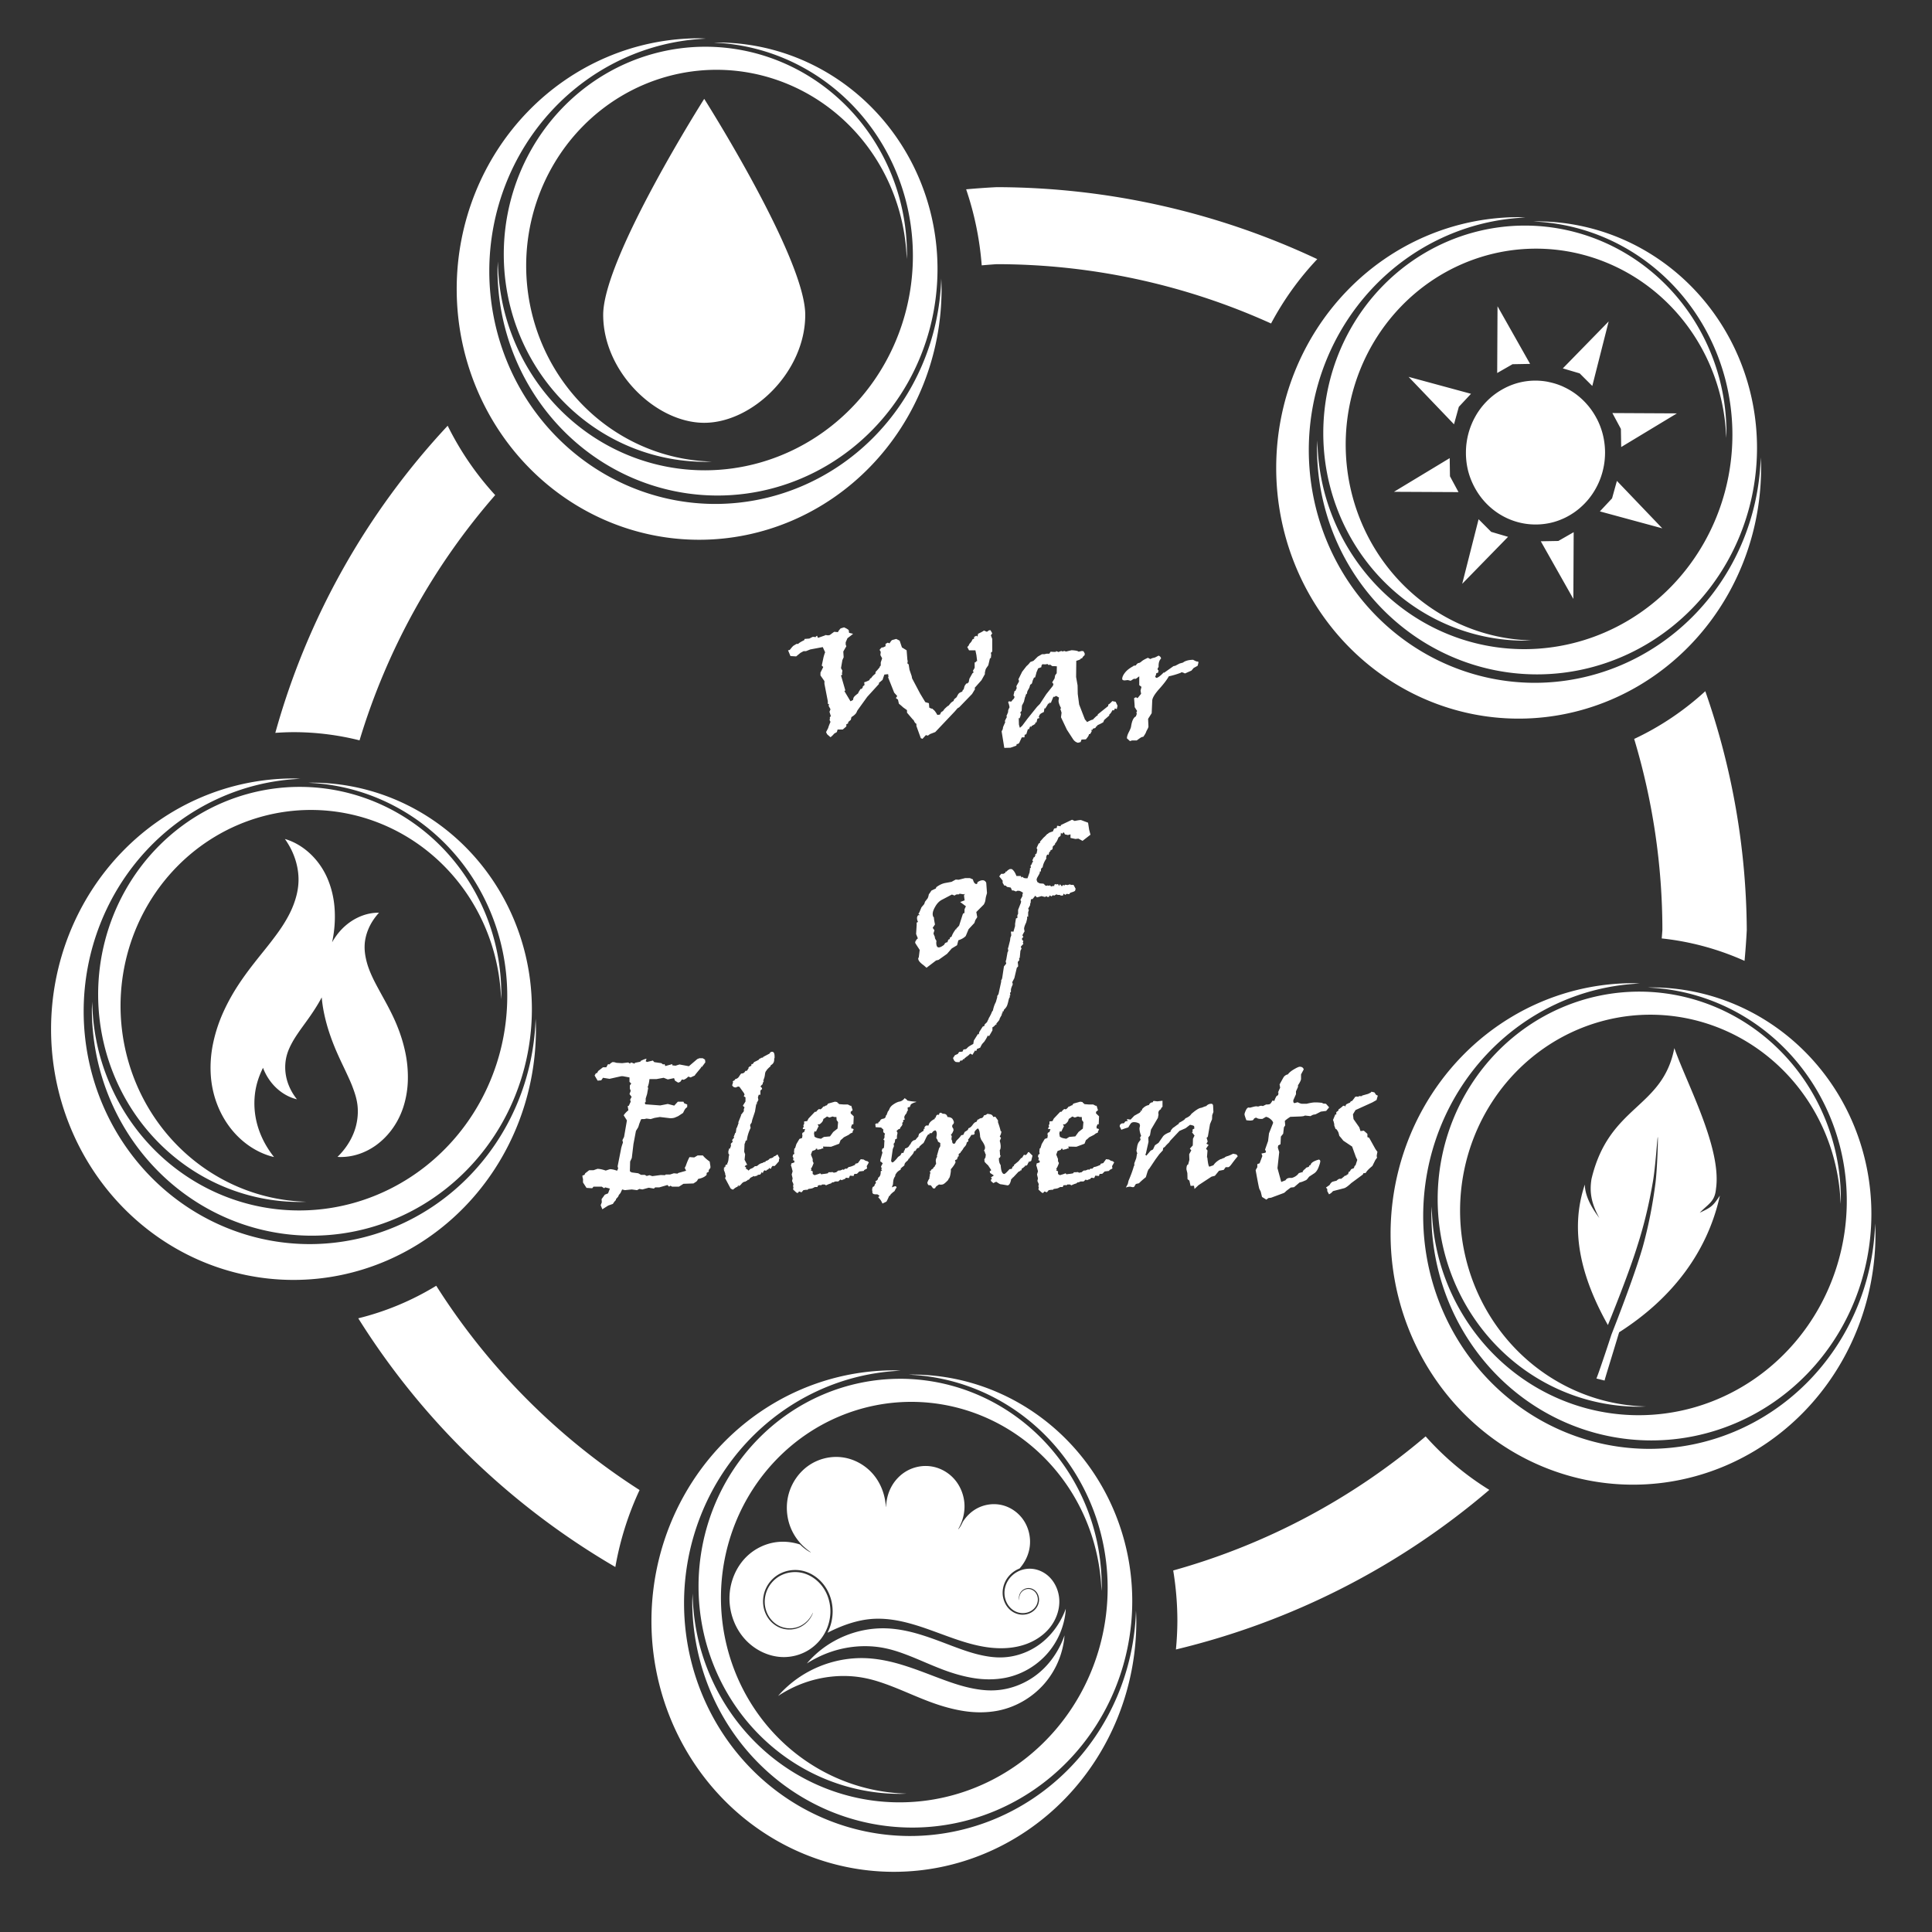 <?xml version="1.0" encoding="UTF-8" standalone="no"?>
<!-- Created with Inkscape (http://www.inkscape.org/) -->

<svg
   width="250"
   height="250"
   viewBox="0 0 66.146 66.146"
   version="1.1"
   id="svg5"
   inkscape:version="1.1.1 (3bf5ae0d25, 2021-09-20)"
   sodipodi:docname="LogoWhite.svg"
   inkscape:export-filename="C:\Development\Privat\fantasy-game\LogoWhite.png"
   inkscape:export-xdpi="96"
   inkscape:export-ydpi="96"
   xmlns:inkscape="http://www.inkscape.org/namespaces/inkscape"
   xmlns:sodipodi="http://sodipodi.sourceforge.net/DTD/sodipodi-0.dtd"
   xmlns="http://www.w3.org/2000/svg"
   xmlns:svg="http://www.w3.org/2000/svg">
  <rect x="0" y="0" width="66.146" height="66.146" fill="#333333" stroke="none"/>
  <sodipodi:namedview
     id="namedview7"
     pagecolor="#505050"
     bordercolor="#eeeeee"
     borderopacity="1"
     inkscape:pageshadow="0"
     inkscape:pageopacity="0"
     inkscape:pagecheckerboard="0"
     inkscape:document-units="mm"
     showgrid="false"
     inkscape:zoom="4.0000001"
     inkscape:cx="171.375"
     inkscape:cy="130.75"
     inkscape:window-width="2372"
     inkscape:window-height="1353"
     inkscape:window-x="1282"
     inkscape:window-y="0"
     inkscape:window-maximized="0"
     inkscape:current-layer="layer1"
     units="px" />
  <defs
     id="defs2" />
  <g
     inkscape:label="Layer 1"
     inkscape:groupmode="layer"
     id="layer1">
    <path
       id="path12441-9-7"
       style="opacity:1;fill:#ffffff;fill-opacity:1;stroke:none;stroke-width:3.802;stroke-linecap:round;stroke-miterlimit:4;stroke-dasharray:none;stroke-opacity:1;paint-order:stroke fill markers"
       d="M 90.326 4.947 A 31.323 32.394 0 0 0 59.004 37.342 A 31.323 32.394 0 0 0 90.326 69.736 A 31.323 32.394 0 0 0 121.648 37.342 A 31.323 32.394 0 0 0 121.604 35.984 A 29.217 30.08 0 0 1 92.432 65.107 A 29.217 30.08 0 0 1 63.215 35.027 A 29.217 30.08 0 0 1 91.197 4.992 A 31.323 32.394 0 0 0 90.326 4.947 z M 92.699 5.492 A 28.424 29.263 0 0 0 92.236 5.51 A 26.829 27.64 2.175 0 1 117.033 25.928 A 26.829 27.64 2.175 0 1 98.039 59.809 A 26.829 27.64 2.175 0 1 65.193 40.316 A 26.829 27.64 2.175 0 1 64.322 33.789 A 28.424 29.263 0 0 0 64.275 34.756 A 28.424 29.263 0 0 0 92.699 64.02 A 28.424 29.263 0 0 0 121.123 34.756 A 28.424 29.263 0 0 0 92.699 5.492 z M 91.131 6.037 A 26.044 26.813 0 0 0 65.086 32.85 A 26.044 26.813 0 0 0 91.131 59.664 A 26.044 26.813 0 0 0 91.979 59.633 A 24.597 25.323 0 0 1 67.98 34.34 A 24.597 25.323 0 0 1 92.578 9.018 A 24.597 25.323 0 0 1 117.145 33.467 A 26.044 26.813 0 0 0 117.174 32.85 A 26.044 26.813 0 0 0 91.131 6.037 z M 90.982 12.77 C 90.982 12.77 77.93 33.322 77.93 40.676 C 77.93 48.03 84.726 54.625 90.982 54.625 C 97.239 54.625 104.035 48.03 104.035 40.676 C 104.035 33.322 90.982 12.77 90.982 12.77 z M 128.762 24.18 A 96.916 95.967 0 0 0 124.822 24.459 A 36.625 38.375 0 0 1 126.834 34.283 A 86.014 86.014 0 0 1 128.762 34.131 A 86.014 86.014 0 0 1 164.217 41.793 A 36.625 38.375 0 0 1 170.186 33.48 A 96.916 95.967 0 0 0 128.762 24.18 z M 196.203 28.057 A 31.323 32.394 0 0 0 164.881 60.449 A 31.323 32.394 0 0 0 196.203 92.844 A 31.323 32.394 0 0 0 227.527 60.449 A 31.323 32.394 0 0 0 227.48 59.092 A 29.217 30.08 0 0 1 198.309 88.217 A 29.217 30.08 0 0 1 169.092 58.137 A 29.217 30.08 0 0 1 197.074 28.102 A 31.323 32.394 0 0 0 196.203 28.057 z M 198.576 28.602 A 28.424 29.263 0 0 0 198.115 28.617 A 26.829 27.64 2.175 0 1 222.912 49.035 A 26.829 27.64 2.175 0 1 203.916 82.916 A 26.829 27.64 2.175 0 1 171.07 63.426 A 26.829 27.64 2.175 0 1 170.199 56.896 A 28.424 29.263 0 0 0 170.152 57.863 A 28.424 29.263 0 0 0 198.576 87.127 A 28.424 29.263 0 0 0 227 57.863 A 28.424 29.263 0 0 0 198.576 28.602 z M 197.008 29.145 A 26.044 26.813 0 0 0 170.963 55.959 A 26.044 26.813 0 0 0 197.008 82.771 A 26.044 26.813 0 0 0 197.855 82.74 A 24.597 25.323 0 0 1 173.859 57.449 A 24.597 25.323 0 0 1 198.455 32.125 A 24.597 25.323 0 0 1 223.021 56.576 A 26.044 26.813 0 0 0 223.053 55.959 A 26.044 26.813 0 0 0 197.008 29.145 z M 193.475 39.568 L 193.432 48.191 L 195.414 47.055 L 197.682 47.014 L 193.475 39.568 z M 207.834 41.527 L 201.91 47.594 L 204.088 48.238 L 205.719 49.865 L 207.834 41.527 z M 181.984 48.689 L 187.852 54.818 L 188.475 52.562 L 190.049 50.877 L 181.984 48.689 z M 198.037 49.18 A 8.993 9.301 0 0 0 196.047 49.49 A 8.993 9.301 0 0 0 193.965 50.383 A 8.993 9.301 0 0 0 193.801 50.48 A 8.993 9.301 0 0 0 190.643 53.748 A 8.993 9.301 0 0 0 190.551 53.914 A 8.993 9.301 0 0 0 189.393 58.383 A 8.993 9.301 0 0 0 189.393 58.566 A 8.993 9.301 0 0 0 189.688 60.881 A 8.993 9.301 0 0 0 190.547 63.029 A 8.993 9.301 0 0 0 190.646 63.207 A 8.993 9.301 0 0 0 193.801 66.467 A 8.993 9.301 0 0 0 193.965 66.564 A 8.993 9.301 0 0 0 198.287 67.762 A 8.993 9.301 0 0 0 198.459 67.762 A 8.993 9.301 0 0 0 200.701 67.457 A 8.993 9.301 0 0 0 201.416 67.225 A 8.993 9.301 0 0 0 201.479 67.201 A 8.993 9.301 0 0 0 202.174 66.902 A 8.993 9.301 0 0 0 202.176 66.902 A 8.993 9.301 0 0 0 202.869 66.527 A 8.993 9.301 0 0 0 202.887 66.516 A 8.993 9.301 0 0 0 203.531 66.092 A 8.993 9.301 0 0 0 203.547 66.08 A 8.993 9.301 0 0 0 204.154 65.598 A 8.993 9.301 0 0 0 204.172 65.58 A 8.993 9.301 0 0 0 205.264 64.451 A 8.993 9.301 0 0 0 205.27 64.443 A 8.993 9.301 0 0 0 205.715 63.844 A 8.993 9.301 0 0 0 205.76 63.777 A 8.993 9.301 0 0 0 206.523 62.404 A 8.993 9.301 0 0 0 206.533 62.383 A 8.993 9.301 0 0 0 206.824 61.654 A 8.993 9.301 0 0 0 206.836 61.619 A 8.993 9.301 0 0 0 207.047 60.928 A 8.993 9.301 0 0 0 207.072 60.826 A 8.993 9.301 0 0 0 207.223 60.125 A 8.993 9.301 0 0 0 207.234 60.064 A 8.993 9.301 0 0 0 207.332 59.283 A 8.993 9.301 0 0 0 207.332 59.277 A 8.993 9.301 0 0 0 207.367 58.473 A 8.993 9.301 0 0 0 207.367 58.459 A 8.993 9.301 0 0 0 207.234 56.889 A 8.993 9.301 0 0 0 207.225 56.83 A 8.993 9.301 0 0 0 207.061 56.066 A 8.993 9.301 0 0 0 206.34 54.166 A 8.993 9.301 0 0 0 206.281 54.061 A 8.993 9.301 0 0 0 205.236 52.479 A 8.993 9.301 0 0 0 205.105 52.326 A 8.993 9.301 0 0 0 203.799 51.072 A 8.993 9.301 0 0 0 203.615 50.93 A 8.993 9.301 0 0 0 202.074 50.012 A 8.993 9.301 0 0 0 201.887 49.922 A 8.993 9.301 0 0 0 200.115 49.359 A 8.993 9.301 0 0 0 200.006 49.332 A 8.993 9.301 0 0 0 198.037 49.18 z M 208.314 53.365 L 209.414 55.414 L 209.453 57.756 L 216.652 53.408 L 208.314 53.365 z M 57.838 55.004 A 96.916 95.967 0 0 0 35.57 94.684 A 36.625 38.375 0 0 1 37.92 94.592 A 36.625 38.375 0 0 1 46.451 95.65 A 86.014 86.014 0 0 1 63.977 63.965 A 36.625 38.375 0 0 1 57.838 55.004 z M 187.295 59.189 L 180.094 63.539 L 188.434 63.58 L 187.33 61.533 L 187.295 59.189 z M 208.898 62.131 L 208.273 64.385 L 206.697 66.07 L 214.762 68.26 L 208.898 62.131 z M 191.029 67.084 L 188.912 75.426 L 194.836 69.357 L 192.656 68.715 L 191.029 67.084 z M 203.314 68.756 L 201.332 69.891 L 199.066 69.932 L 203.271 77.377 L 203.314 68.756 z M 109.047 81.053 L 108.605 81.188 C 108.407 81.405 108.293 81.565 108.262 81.67 L 107.773 81.625 C 107.456 81.857 107.27 81.996 107.215 82.041 L 107 82.086 L 106.607 82.041 L 106.607 82.086 L 105.68 82.412 L 105.561 82.131 C 105.434 82.213 105.364 82.284 105.348 82.344 L 105.24 82.287 L 104.979 82.287 L 104.562 82.502 L 103.955 82.547 L 103.908 82.703 C 103.488 82.905 103.226 83.068 103.123 83.188 L 102.908 83.188 C 102.726 83.3 102.608 83.37 102.553 83.4 C 102.497 83.43 102.414 83.509 102.303 83.637 L 102.029 83.973 L 101.814 84.018 L 102.125 84.76 L 102.861 84.805 L 103.42 84.344 L 103.812 84.131 L 104.123 84.131 L 104.682 83.906 L 106.299 83.602 L 106.607 84.277 C 106.56 84.36 106.49 84.573 106.395 84.918 L 106.168 85.996 L 106.346 86.152 L 106.346 86.209 L 106.002 86.895 L 106.002 87.266 L 106.514 87.996 L 106.514 88.344 L 106.953 90.604 L 106.953 90.918 L 107.119 91.018 L 107.049 91.176 L 107.297 91.637 L 107.166 91.963 L 107.346 92.535 L 107.215 92.648 L 107.215 92.951 L 107.166 92.996 L 107.297 93.266 C 107.13 93.648 107.032 93.91 107 94.053 L 106.727 94.58 C 106.798 94.752 106.857 94.861 106.904 94.906 L 107.297 95.244 C 107.448 95.139 107.607 94.985 107.773 94.783 L 108.119 94.58 L 108.213 94.254 L 108.879 94.254 L 109.344 93.85 L 109.344 93.568 L 109.557 93.479 L 109.605 93.266 L 109.926 92.996 L 109.998 92.648 C 110.172 92.544 110.315 92.439 110.426 92.334 C 110.545 92.222 110.621 92.128 110.652 92.053 L 110.771 91.793 L 112.043 90.029 L 113.578 88.344 L 113.529 88.254 L 114.018 87.838 L 114.256 87.152 L 114.742 87.098 L 114.791 87.424 L 114.742 87.514 L 115.527 89.49 L 115.92 89.928 L 115.742 90.188 L 116.016 90.389 L 116.135 90.918 C 116.325 91.068 116.503 91.222 116.67 91.379 L 117.182 91.748 L 117.182 92.074 L 117.967 92.996 L 118.014 92.996 C 118.125 93.236 118.204 93.375 118.252 93.412 L 118.395 93.523 L 118.395 93.793 L 118.965 95.367 L 119.18 95.457 L 119.619 94.975 L 119.881 95.041 L 120.154 94.84 L 120.832 94.58 L 123.365 91.906 L 123.711 91.502 L 123.924 91.379 L 125.59 89.658 L 125.971 89.029 L 125.922 88.873 L 126.803 87.883 L 127.242 87.098 L 127.242 86.895 L 127.326 86.535 C 127.35 86.453 127.401 86.355 127.48 86.242 L 127.684 85.951 L 127.896 85.053 L 128.016 85.008 L 128.062 84.592 L 128.016 84.344 L 128.193 84.176 L 128.193 82.547 L 128.016 82.086 L 128.193 81.826 L 127.969 81.422 L 127.801 81.422 L 127.504 81.625 L 127.123 81.467 C 127.012 81.557 126.76 81.696 126.363 81.883 L 126.291 82.242 L 126.148 82.131 L 125.852 82.287 L 125.852 82.502 L 125.637 82.613 C 125.565 82.786 125.499 82.905 125.436 82.973 L 125.244 83.188 L 125.148 83.4 L 124.971 83.602 L 125.197 84.018 L 126.018 84.018 L 126.148 84.637 L 126.244 85.422 L 126.148 85.422 L 126.018 85.58 L 125.922 85.58 L 125.922 86.277 L 125.686 86.693 L 125.803 86.85 L 125.637 86.984 L 125.244 87.682 L 125.148 88.143 L 124.971 88.299 L 124.852 88.299 C 124.709 88.486 124.629 88.606 124.613 88.658 L 124.482 89.131 L 124.412 89.086 L 124.316 89.355 C 124.126 89.423 123.991 89.491 123.912 89.559 C 123.833 89.619 123.727 89.79 123.592 90.074 L 123.27 90.344 L 123.199 90.559 C 123.017 90.663 122.882 90.768 122.795 90.873 L 122.545 91.176 L 122.438 91.221 C 122.184 91.438 122.034 91.581 121.986 91.648 L 121.832 91.861 L 121.594 92.008 L 121.439 92.322 L 121.105 92.367 C 120.923 92.06 120.792 91.868 120.713 91.793 L 120.439 91.547 L 120.32 91.547 L 120.059 91.424 L 120.012 90.85 L 119.547 90.715 L 118.881 89.613 L 117.836 87.637 L 117.787 87.355 L 117.502 86.523 L 117.395 85.838 L 117.229 85.703 L 117.275 85.422 L 117.229 85.221 L 117.133 84.018 L 116.527 83.646 L 116.23 82.771 L 115.789 82.547 L 115.23 82.703 C 115.135 82.801 115.033 82.939 114.922 83.119 L 114.695 83.029 L 114.41 83.188 L 114.41 83.49 L 114.088 83.646 L 113.922 83.646 C 113.755 83.804 113.664 83.913 113.648 83.973 L 113.791 84.221 L 113.744 84.637 L 113.971 85.053 L 113.791 85.58 L 113.791 85.996 L 113.648 86.107 L 113.695 86.152 C 113.402 86.519 113.216 86.731 113.137 86.783 L 113.09 87.053 C 112.852 87.218 112.666 87.412 112.531 87.637 L 112.436 87.637 L 112.305 87.883 C 111.988 88.04 111.769 88.128 111.65 88.143 L 111.697 88.502 L 111.484 88.67 L 111.438 88.873 L 111.258 89.029 L 111.211 88.984 C 110.989 89.299 110.877 89.493 110.877 89.568 C 110.615 89.763 110.445 89.91 110.365 90.008 C 110.294 90.098 110.256 90.172 110.248 90.232 L 110.211 90.434 L 109.879 90.604 L 109.094 89.289 L 109.213 89.197 L 108.654 87.266 L 108.832 87.152 L 108.773 87.053 L 108.832 86.637 L 108.654 86.322 L 108.832 85.287 L 108.998 84.918 L 108.951 84.176 L 109.344 83.49 L 109.26 83.277 L 109.26 82.984 L 109.486 82.457 C 109.907 82.142 110.148 81.95 110.211 81.883 L 109.699 81.76 L 109.652 81.422 C 109.573 81.317 109.372 81.195 109.047 81.053 z M 138.398 84.018 L 137.732 84.176 L 137.447 84.086 L 137.375 84.176 L 137.102 84.107 L 136.732 84.242 C 136.621 84.175 136.519 84.138 136.424 84.131 L 136.424 84.221 L 136.08 84.221 L 135.734 84.197 L 135.568 84.457 L 135.199 84.457 L 134.938 84.523 L 134.617 84.523 L 134.082 84.828 L 133.521 85.377 L 133.105 85.535 C 132.971 85.73 132.809 85.905 132.619 86.062 L 132.059 86.783 L 131.572 87.771 L 131.643 87.906 L 131.643 88.062 L 131.311 88.648 L 131.357 88.939 C 131.334 88.939 131.275 89.057 131.18 89.289 L 131.084 89.244 L 130.941 89.838 L 131.107 90.074 L 131.061 90.074 L 130.988 90.277 C 130.941 90.292 130.827 90.416 130.645 90.648 L 130.334 90.604 L 130.24 90.76 C 130.304 90.812 130.366 91.019 130.43 91.379 C 130.319 91.596 130.26 91.733 130.252 91.793 L 130.24 92.008 L 130.014 92.559 L 130.109 92.604 C 130.062 92.663 129.967 92.847 129.824 93.154 L 129.871 93.311 C 129.689 93.7 129.594 93.924 129.586 93.984 L 129.551 94.209 L 129.406 94.49 L 129.752 96.625 L 130.549 96.604 L 131.311 96.334 L 131.357 96.119 L 131.5 96.119 L 131.666 96.008 L 132.012 95.266 L 132.357 95.266 L 132.381 94.93 L 132.594 94.861 L 132.797 94.209 L 132.939 94.209 L 133.105 93.816 L 133.201 93.939 L 133.309 93.771 C 133.428 93.727 133.581 93.637 133.771 93.502 L 133.713 93.412 L 133.914 93.311 L 134.033 92.85 L 134.307 92.76 L 134.199 92.625 L 134.295 92.4 C 134.342 92.288 134.451 92.192 134.617 92.109 L 134.865 91.984 L 134.938 91.502 L 135.033 91.547 C 135.255 91.21 135.369 91.018 135.377 90.973 L 135.426 90.973 L 135.426 90.873 L 135.545 90.918 L 135.592 90.76 L 135.758 90.828 L 136.08 90.053 L 136.197 89.996 L 136.197 90.053 L 136.447 89.906 L 136.816 90.119 L 136.758 90.535 C 136.758 90.76 136.872 91.089 137.102 91.523 L 136.982 91.547 L 137.15 92.074 L 137.078 92.67 L 137.84 94.277 L 138.637 95.502 C 138.795 95.742 139.006 95.895 139.268 95.963 L 139.611 95.873 L 139.73 95.547 L 140.289 95.523 C 140.567 95.201 140.697 94.981 140.682 94.861 L 140.859 94.816 L 141.051 94.469 L 140.979 94.299 L 141.146 94.299 L 141.193 94.143 L 141.514 94.053 L 141.656 93.816 L 141.682 93.873 L 141.775 93.703 C 142.132 93.538 142.386 93.408 142.537 93.311 L 142.656 93.02 L 143.311 92.445 L 143.311 92.322 C 143.485 92.18 143.616 91.996 143.703 91.771 L 143.93 91.771 L 144.047 91.523 L 144.285 91.613 L 144.381 91.176 L 144.143 90.67 L 143.703 90.58 C 143.449 90.857 143.279 91.003 143.191 91.018 L 143.168 91.221 L 141.824 92.299 L 141.824 92.424 C 141.729 92.439 141.518 92.623 141.193 92.975 C 141.09 92.975 140.84 93.079 140.443 93.289 C 140.396 93.207 140.305 93.094 140.17 92.951 L 139.422 91.018 L 139.242 89.658 L 139.219 88.547 L 139.029 87.469 L 139.053 85.377 C 139.346 85.287 139.513 85.225 139.553 85.188 L 139.684 85.053 L 139.803 85.053 C 139.858 84.91 139.964 84.778 140.123 84.658 L 140.146 84.434 L 139.98 84.131 L 139.754 84.107 L 139.35 84.197 C 139.278 84.122 139.115 84.071 138.861 84.041 C 138.608 84.011 138.454 84.003 138.398 84.018 z M 149.686 84.703 L 149.232 84.939 L 148.865 85.029 L 148.615 85.143 L 148.305 84.984 C 147.892 85.172 147.627 85.321 147.508 85.434 C 147.389 85.538 147.283 85.611 147.188 85.648 C 147.021 85.648 146.875 85.755 146.748 85.973 L 146.426 86.018 L 146.426 86.062 C 145.942 86.317 145.582 86.599 145.344 86.906 C 145.106 87.213 144.986 87.478 144.986 87.703 C 144.986 87.838 145.095 87.906 145.309 87.906 L 145.701 87.861 L 146.082 87.951 L 146.475 87.703 L 146.748 87.703 L 147.188 87.377 L 147.188 88.523 L 147.473 88.738 L 147.354 89.221 L 147.426 89.637 L 146.961 90.209 C 146.882 90.134 146.811 90.098 146.748 90.098 C 146.708 90.098 146.632 90.134 146.521 90.209 L 146.594 91.199 L 146.594 91.355 L 146.914 91.861 L 146.818 92.029 L 146.867 92.232 L 146.748 92.559 C 146.447 92.693 146.24 93.131 146.129 93.873 C 146.105 94.023 146.01 94.258 145.844 94.58 C 145.677 94.902 145.594 95.171 145.594 95.389 L 145.986 95.75 L 146.26 95.66 L 146.867 95.66 C 147.24 95.383 147.452 95.24 147.508 95.232 L 147.723 95.176 C 147.913 94.899 148.025 94.711 148.057 94.613 C 148.088 94.516 148.14 94.405 148.211 94.277 C 148.29 94.143 148.345 94.014 148.377 93.895 L 148.33 92.873 L 148.793 92.143 L 148.865 90.514 C 148.881 90.169 149.185 89.663 149.779 88.996 C 150.374 88.329 150.784 87.789 151.006 87.377 C 151.474 87.28 151.992 87.128 152.562 86.918 L 152.562 86.873 L 152.789 86.873 L 153.098 87.008 L 153.932 86.637 L 154.217 86.299 L 154.729 86.018 C 154.8 85.763 154.834 85.609 154.834 85.557 C 154.834 85.497 154.783 85.467 154.68 85.467 C 154.592 85.467 154.414 85.392 154.145 85.242 C 153.55 85.257 153.113 85.379 152.836 85.604 L 152.396 85.727 L 151.838 86.018 L 151.611 86.062 L 150.398 86.918 L 150.352 86.873 C 149.915 87.33 149.599 87.565 149.4 87.58 C 149.313 87.543 149.256 87.459 149.232 87.332 L 149.305 87.332 L 149.4 86.963 L 149.613 86.918 L 149.686 86.592 L 149.613 86.592 C 149.582 86.554 149.566 86.495 149.566 86.412 C 149.566 86.337 149.606 86.262 149.686 86.188 L 149.686 86.018 C 149.686 85.606 149.792 85.291 150.006 85.074 C 149.982 84.909 149.876 84.786 149.686 84.703 z M 135.33 85.793 L 135.545 85.951 L 135.615 85.838 L 135.961 86.062 L 136.223 86.062 L 136.543 86.086 L 136.52 86.984 C 136.393 87.142 136.324 87.24 136.316 87.277 L 136.246 87.658 L 135.936 88.164 L 136.104 88.367 L 136.031 88.604 L 135.176 89.682 L 134.355 90.939 L 133.986 91.311 L 132.75 92.85 L 132.059 93.771 L 131.797 94.008 L 131.75 94.008 L 131.643 93.613 L 131.619 92.783 L 131.797 92.783 L 131.75 92.648 L 131.797 92.648 L 131.916 92.232 L 131.822 92.143 L 131.869 91.939 L 131.916 91.939 L 131.988 91.838 L 132.035 91.154 L 132.285 90.67 L 132.428 90.074 L 132.523 89.883 L 132.5 89.771 L 132.57 89.771 L 132.57 89.592 L 132.689 89.682 L 132.689 89.592 C 132.689 89.449 132.726 89.315 132.797 89.188 L 132.986 88.85 L 133.105 88.457 C 133.24 88.397 133.32 88.318 133.344 88.221 L 133.428 87.906 L 133.594 87.535 L 133.713 87.535 C 133.737 87.528 133.803 87.299 133.914 86.85 L 134.129 86.344 C 134.28 86.299 134.418 86.247 134.545 86.188 L 134.545 86.018 L 134.664 85.816 L 135.033 85.838 L 135.33 85.793 z M 220.318 89.301 A 36.625 38.375 0 0 1 211.129 95.467 A 86.014 86.014 0 0 1 214.775 120.146 A 86.014 86.014 0 0 1 214.689 121.242 A 36.625 38.375 0 0 1 225.389 124.139 A 96.916 95.967 0 0 0 225.678 120.146 A 96.916 95.967 0 0 0 220.318 89.301 z M 37.92 100.574 A 31.323 32.394 0 0 0 6.598 132.967 A 31.323 32.394 0 0 0 37.92 165.361 A 31.323 32.394 0 0 0 69.242 132.967 A 31.323 32.394 0 0 0 69.197 131.609 A 29.217 30.08 0 0 1 40.025 160.734 A 29.217 30.08 0 0 1 10.809 130.654 A 29.217 30.08 0 0 1 38.791 100.619 A 31.323 32.394 0 0 0 37.92 100.574 z M 40.293 101.117 A 28.424 29.263 0 0 0 39.83 101.135 A 26.829 27.64 2.175 0 1 64.627 121.553 A 26.829 27.64 2.175 0 1 45.633 155.434 A 26.829 27.64 2.175 0 1 12.787 135.943 A 26.829 27.64 2.175 0 1 11.916 129.414 A 28.424 29.263 0 0 0 11.869 130.381 A 28.424 29.263 0 0 0 40.293 159.645 A 28.424 29.263 0 0 0 68.717 130.381 A 28.424 29.263 0 0 0 40.293 101.117 z M 38.725 101.662 A 26.044 26.813 0 0 0 12.68 128.477 A 26.044 26.813 0 0 0 38.725 155.289 A 26.044 26.813 0 0 0 39.572 155.258 A 24.597 25.323 0 0 1 15.574 129.967 A 24.597 25.323 0 0 1 40.172 104.643 A 24.597 25.323 0 0 1 64.738 129.092 A 26.044 26.813 0 0 0 64.768 128.477 A 26.044 26.813 0 0 0 38.725 101.662 z M 138.506 105.906 L 137.066 106.592 L 137.02 106.75 L 136.578 106.682 L 136.531 106.963 L 136.186 107.053 L 136.02 107.424 C 135.734 107.499 135.533 107.582 135.414 107.672 L 135.414 107.738 L 135.307 107.738 C 135.085 107.985 134.929 108.139 134.842 108.199 L 134.367 108.738 L 134.367 108.896 L 134.188 108.986 L 133.926 109.559 L 134.021 109.771 L 133.926 110.256 L 133.748 110.391 L 133.748 110.615 L 133.701 110.615 L 133.652 110.762 L 133.582 110.717 L 133.367 111.178 L 133.486 111.244 C 133.415 111.349 133.339 111.503 133.26 111.705 L 133.143 111.816 L 133.189 112.076 L 133.047 112.232 L 133.094 112.436 L 133.047 112.391 L 133.023 112.693 L 132.75 113.469 L 132.488 113.469 L 132.262 113.424 L 132.096 113.268 L 131.977 113.379 L 131.881 113.178 L 131.322 113.178 C 131.148 112.713 130.941 112.412 130.703 112.277 L 130.465 112.277 C 130.251 112.39 130.112 112.499 130.049 112.604 L 129.93 112.604 L 129.883 112.762 C 129.748 112.829 129.672 112.874 129.656 112.896 L 129.348 112.896 L 129.098 113.223 L 129.537 113.771 L 129.537 114.053 L 129.752 114.412 L 129.93 114.412 L 130.098 114.582 L 130.584 114.672 L 130.752 115.043 L 130.93 115.043 L 131.262 115.178 L 131.418 115.088 L 131.654 115.088 C 131.742 115.088 131.912 115.169 132.166 115.334 L 132.096 115.57 L 132.096 115.773 L 131.834 116.256 L 131.928 116.469 L 131.881 116.672 L 131.535 117.547 L 131.535 118.076 L 131.441 118.232 L 131.441 118.604 L 131.262 118.648 L 131.145 119.346 L 131.145 119.639 L 130.93 120.379 L 130.656 120.334 L 130.607 120.424 L 130.656 120.84 L 130.537 121.154 L 130.49 121.525 L 130.264 122.424 L 130.217 122.514 L 130.264 122.84 L 130.168 123.043 L 130.002 123.986 L 129.93 124.199 L 130.002 124.492 L 129.705 124.863 L 129.49 126.289 C 129.466 126.454 129.419 126.571 129.348 126.639 L 129.348 126.84 L 129.002 128.436 L 128.836 128.684 L 128.836 128.852 L 128.658 129.471 C 128.492 129.77 128.365 130.136 128.277 130.57 C 128.222 130.593 128.146 130.732 128.051 130.986 C 127.876 131.338 127.77 131.531 127.73 131.561 L 127.73 131.65 C 127.707 131.658 127.635 131.795 127.516 132.064 L 127.219 132.346 L 127.172 132.549 L 126.957 132.639 L 126.518 133.336 L 126.445 133.66 L 126.352 133.582 L 125.814 134.436 L 125.744 134.875 C 125.364 135.077 125.138 135.216 125.066 135.291 L 124.816 135.537 L 124.471 135.594 L 124.354 135.863 L 123.912 135.908 L 123.746 136.166 L 123.377 136.324 L 123.127 136.695 C 123.214 136.913 123.279 137.039 123.318 137.076 L 123.473 137.201 L 123.699 137.223 L 123.961 137.223 L 124.078 137.021 L 124.305 137.021 L 124.471 136.807 L 124.566 136.852 L 124.639 136.695 L 124.744 136.65 L 124.816 136.537 L 124.912 136.537 L 125.031 136.369 L 125.031 136.436 L 125.352 136.121 L 125.637 136.279 L 125.982 135.705 L 126.102 135.795 L 126.195 135.66 L 126.195 135.537 L 126.637 135.357 C 126.779 135.058 126.878 134.883 126.934 134.83 L 127.172 134.57 C 127.386 134.248 127.532 133.99 127.611 133.795 L 127.789 133.863 L 128.219 133.121 L 128.219 132.717 C 128.322 132.694 128.468 132.57 128.658 132.346 L 128.729 132.436 L 128.729 132.234 C 128.974 131.957 129.105 131.793 129.121 131.74 L 129.17 131.561 L 129.443 131.076 L 129.395 130.986 L 129.562 130.875 L 129.49 130.83 L 129.562 130.66 L 129.656 130.66 L 129.705 130.459 C 129.919 130.257 130.058 130.065 130.121 129.885 C 130.185 129.712 130.251 129.467 130.322 129.145 L 130.441 128.773 L 130.441 128.896 L 130.49 128.852 L 130.441 128.639 L 130.537 128.57 L 130.49 128.268 L 130.607 128.154 L 130.607 127.908 C 130.607 127.758 130.683 127.526 130.834 127.211 L 130.834 127.076 L 130.775 126.908 C 130.783 126.886 130.874 126.709 131.049 126.379 L 131.369 125.031 L 131.535 124.863 L 131.535 124.705 L 131.488 124.289 L 131.703 124.031 L 131.654 123.873 L 131.75 123.717 L 131.834 122.84 L 131.977 122.559 L 131.881 122.312 L 132.215 121.941 L 132.143 121.783 L 132.215 121.57 L 132.047 121.414 L 132.047 121.211 L 132.215 121.064 L 132.096 120.84 C 132.112 120.772 132.203 120.604 132.369 120.334 L 132.309 120.008 C 132.309 119.821 132.4 119.545 132.582 119.178 L 132.701 118.693 L 132.701 118.402 L 132.832 118.447 L 132.832 117.873 L 132.928 117.547 L 132.832 117.412 L 133.094 116.93 L 133.094 116.672 L 133.143 116.717 L 133.189 116.188 L 133.416 116.143 L 133.748 115.727 L 133.975 115.941 L 134.557 115.773 L 134.996 115.885 L 135.234 115.773 L 135.283 115.885 L 135.508 115.885 L 135.627 115.682 L 135.842 115.818 L 136.02 115.66 L 136.211 115.705 L 136.484 115.547 L 136.65 115.615 L 136.9 115.615 L 137.066 115.705 L 137.328 115.705 L 137.412 115.457 L 137.625 115.615 L 137.816 115.48 L 138.137 115.525 L 138.256 115.357 C 138.383 115.305 138.514 115.26 138.648 115.223 L 138.887 115.109 L 138.969 114.828 L 138.695 114.322 L 138.375 114.322 L 138.209 114.256 C 138.106 114.286 138.026 114.316 137.971 114.346 L 137.578 114.301 L 137.578 114.391 L 137.328 114.346 L 137.186 114.514 L 136.947 114.232 L 136.816 114.469 L 136.697 114.211 L 136.484 114.277 L 136.389 114.211 L 136.211 114.301 L 136.211 114.469 L 136.02 114.469 L 135.793 114.537 L 135.676 114.391 L 135.461 114.436 L 135.33 114.391 L 135.234 114.436 L 135.092 114.436 L 134.818 114.166 L 134.475 114.143 C 134.379 114.143 134.296 114.121 134.225 114.076 L 134.021 113.953 L 133.926 113.682 C 133.926 113.569 133.973 113.435 134.068 113.277 L 134.307 112.852 L 134.367 112.559 L 134.486 112.604 L 134.486 112.322 L 134.58 112.121 L 134.699 112.076 C 134.763 111.672 134.926 111.285 135.188 110.918 L 135.141 110.762 L 135.188 110.762 L 135.188 110.615 L 135.307 110.391 L 135.461 110.457 C 135.509 110.322 135.548 110.183 135.58 110.041 L 135.699 110.041 L 135.699 109.885 L 135.973 109.727 L 136.02 109.357 L 136.305 109.098 L 136.305 108.986 C 136.479 108.814 136.627 108.551 136.746 108.199 L 137.02 107.996 L 137.066 107.582 L 137.232 107.738 L 137.281 107.627 L 137.459 107.537 L 137.578 107.795 L 137.971 107.885 L 138.303 107.795 L 138.303 108.256 L 138.945 108.391 L 139.326 108.346 L 139.861 108.637 L 140.885 107.84 L 140.717 107.211 L 140.574 106.289 L 139.672 105.951 C 139.608 105.929 139.329 105.967 138.838 106.064 L 138.506 105.906 z M 36.807 108.396 C 36.807 108.396 37.01 108.66 37.307 109.164 C 37.603 109.668 37.976 110.407 38.242 111.346 C 38.485 112.206 38.631 113.213 38.545 114.242 C 38.478 115.143 38.246 116.052 37.885 116.986 C 37.557 117.834 37.114 118.653 36.59 119.479 C 36.092 120.265 35.514 121.033 34.881 121.852 C 34.231 122.689 33.615 123.427 32.893 124.352 C 32.378 125.007 31.857 125.695 31.346 126.428 C 31.166 126.685 30.986 126.949 30.809 127.221 C 30.126 128.259 29.472 129.408 28.898 130.66 C 28.312 131.936 27.848 133.305 27.545 134.734 C 27.226 136.22 27.129 137.745 27.258 139.232 C 27.381 140.579 27.703 141.815 28.148 142.908 C 28.646 144.131 29.291 145.161 29.98 146 C 30.823 147.024 31.721 147.749 32.506 148.248 C 33.363 148.794 34.118 149.095 34.615 149.262 C 35.122 149.431 35.406 149.482 35.406 149.482 C 35.406 149.482 35.216 149.257 34.916 148.828 C 34.617 148.401 34.213 147.767 33.842 146.953 C 33.502 146.208 33.197 145.325 33.025 144.348 C 32.884 143.55 32.831 142.703 32.891 141.84 C 32.944 141.07 33.087 140.303 33.32 139.578 C 33.489 139.035 33.714 138.499 33.979 137.957 C 33.997 138.006 34.016 138.054 34.035 138.102 C 34.332 138.831 34.716 139.445 35.127 139.945 C 35.629 140.556 36.167 140.987 36.635 141.285 C 37.146 141.611 37.596 141.791 37.893 141.891 C 38.195 141.992 38.363 142.023 38.363 142.023 C 38.363 142.023 38.251 141.889 38.072 141.633 C 37.894 141.378 37.653 140.999 37.432 140.514 C 37.229 140.07 37.046 139.542 36.943 138.959 C 36.859 138.483 36.828 137.979 36.863 137.465 C 36.895 137.006 36.98 136.548 37.119 136.115 C 37.269 135.634 37.493 135.16 37.758 134.674 C 38.016 134.202 38.325 133.737 38.66 133.252 C 38.993 132.771 39.362 132.278 39.738 131.748 C 39.837 131.61 39.938 131.469 40.037 131.326 C 40.32 130.921 40.609 130.487 40.895 130.025 C 41.125 129.654 41.351 129.266 41.566 128.857 C 41.624 129.523 41.719 130.178 41.85 130.814 C 42.066 131.882 42.355 132.886 42.678 133.809 C 42.915 134.491 43.166 135.129 43.418 135.719 C 43.507 135.927 43.598 136.13 43.688 136.33 C 44.028 137.096 44.372 137.791 44.68 138.451 C 44.988 139.114 45.28 139.731 45.514 140.34 C 45.753 140.966 45.959 141.561 46.08 142.154 C 46.332 143.3 46.258 144.561 45.93 145.693 C 45.591 146.867 45 147.818 44.49 148.473 C 43.984 149.123 43.605 149.459 43.605 149.459 C 43.605 149.459 44.093 149.534 44.977 149.418 C 45.839 149.305 47.181 148.967 48.576 147.965 C 49.933 146.988 51.318 145.391 52.08 143.119 C 52.467 141.943 52.677 140.692 52.695 139.438 C 52.716 138.232 52.597 137.048 52.357 135.928 C 52.125 134.829 51.808 133.811 51.449 132.889 C 51.356 132.647 51.262 132.412 51.164 132.184 C 50.887 131.533 50.591 130.925 50.295 130.352 C 49.9 129.582 49.496 128.871 49.135 128.207 C 48.764 127.522 48.42 126.901 48.131 126.277 C 47.826 125.627 47.571 124.993 47.396 124.346 C 47.205 123.633 47.093 122.947 47.107 122.271 C 47.114 121.498 47.305 120.743 47.566 120.1 C 47.853 119.397 48.213 118.855 48.496 118.484 C 48.778 118.115 48.967 117.924 48.967 117.924 C 48.967 117.924 48.706 117.901 48.223 117.957 C 47.75 118.011 47.013 118.157 46.166 118.574 C 45.387 118.956 44.48 119.588 43.676 120.594 C 43.4 120.943 43.142 121.325 42.906 121.74 C 43.207 120.352 43.315 118.959 43.244 117.621 C 43.165 116.035 42.793 114.576 42.238 113.336 C 41.592 111.908 40.718 110.869 39.918 110.154 C 39.048 109.376 38.224 108.942 37.68 108.707 C 37.124 108.467 36.807 108.396 36.807 108.396 z M 124.697 113.447 L 123.865 113.66 L 123.473 113.637 L 122.938 113.93 L 122.141 114.076 C 121.752 114.144 121.359 114.327 120.963 114.627 L 120.916 114.783 L 120.332 115.064 C 120.205 115.267 120.11 115.406 120.047 115.48 C 119.991 115.555 119.965 115.654 119.965 115.773 L 119.965 115.75 C 119.933 115.832 119.901 115.926 119.869 116.031 L 119.512 116.492 L 119.404 116.807 L 119.049 117.223 L 118.799 117.828 L 118.656 118.076 L 118.846 118.232 L 118.633 118.232 C 118.53 118.352 118.477 118.47 118.477 118.582 C 118.477 118.784 118.52 118.96 118.607 119.109 L 118.43 119.199 L 118.43 119.504 L 118.357 120.672 L 118.584 121.234 L 118.383 121.414 L 118.383 121.459 C 118.288 121.571 118.24 121.672 118.24 121.762 C 118.24 121.814 118.263 121.874 118.311 121.941 L 118.822 122.729 L 118.703 123.693 C 118.656 123.738 118.633 123.792 118.633 123.852 C 118.633 123.964 118.684 124.088 118.787 124.223 C 118.898 124.365 119.088 124.534 119.357 124.729 L 119.703 125.031 L 120.939 124.088 L 121.26 124.01 L 122.354 123.234 L 122.961 122.537 L 123.65 122.121 L 123.816 121.48 C 124.229 121.346 124.548 121.162 124.77 120.93 L 125.137 120.053 L 125.887 119.244 L 126.006 118.885 L 126.256 118.492 L 126.137 117.828 L 127.1 116.863 C 127.123 116.833 127.159 116.761 127.207 116.648 C 127.263 116.536 127.302 116.382 127.326 116.188 C 127.35 115.993 127.39 115.809 127.445 115.637 L 127.516 115.379 L 127.422 114.098 C 127.414 114.015 127.365 113.934 127.277 113.852 C 127.19 113.769 127.084 113.727 126.957 113.727 C 126.751 113.727 126.525 113.814 126.279 113.986 C 126.279 114.136 126.239 114.211 126.16 114.211 C 125.946 114.211 125.792 114.012 125.697 113.615 L 125.305 113.447 L 124.697 113.447 z M 123.961 115.457 L 124.496 115.547 L 124.65 115.48 L 124.543 115.705 L 124.627 116.322 L 124.055 116.537 L 124.793 117.088 C 124.682 117.32 124.621 117.457 124.613 117.502 L 124.613 117.705 L 124.602 117.963 L 124.447 118.008 L 124.377 118.143 L 123.912 119.594 L 123.543 119.986 L 123.58 120.076 L 123.496 120.031 C 123.219 120.398 123.033 120.727 122.938 121.02 C 122.93 121.027 122.901 121.042 122.854 121.064 C 122.806 121.087 122.762 121.11 122.723 121.133 L 122.723 121.211 C 122.723 121.316 122.656 121.376 122.521 121.391 L 122.402 121.738 C 122.196 121.753 122.058 121.858 121.986 122.053 C 121.693 122.285 121.458 122.402 121.283 122.402 C 121.069 122.402 120.963 122.195 120.963 121.783 L 120.986 121.549 C 120.852 121.347 120.785 121.214 120.785 121.154 C 120.793 121.087 120.765 120.991 120.701 120.863 C 120.638 120.728 120.605 120.634 120.605 120.582 L 120.725 120.188 L 120.5 119.873 L 120.797 119.436 C 120.702 118.979 120.654 118.664 120.654 118.492 L 120.605 118.492 C 120.534 118.372 120.5 118.233 120.5 118.076 C 120.5 117.821 120.614 117.499 120.844 117.109 C 121.074 116.712 121.351 116.428 121.676 116.256 L 122.984 115.57 L 123.33 115.705 C 123.449 115.608 123.54 115.559 123.604 115.559 C 123.667 115.551 123.769 115.547 123.912 115.547 L 123.961 115.457 z M 210.982 127.025 A 31.323 32.394 0 0 0 179.658 159.42 A 31.323 32.394 0 0 0 210.982 191.814 A 31.323 32.394 0 0 0 242.305 159.42 A 31.323 32.394 0 0 0 242.258 158.062 A 29.217 30.08 0 0 1 213.088 187.186 A 29.217 30.08 0 0 1 183.871 157.105 A 29.217 30.08 0 0 1 211.854 127.07 A 31.323 32.394 0 0 0 210.982 127.025 z M 213.354 127.57 A 28.424 29.263 0 0 0 212.893 127.588 A 26.829 27.64 2.175 0 1 237.689 148.006 A 26.829 27.64 2.175 0 1 218.695 181.887 A 26.829 27.64 2.175 0 1 185.848 162.395 A 26.829 27.64 2.175 0 1 184.977 155.867 A 28.424 29.263 0 0 0 184.93 156.834 A 28.424 29.263 0 0 0 213.354 186.098 A 28.424 29.263 0 0 0 241.777 156.834 A 28.424 29.263 0 0 0 213.354 127.57 z M 211.785 128.115 A 26.044 26.813 0 0 0 185.742 154.928 A 26.044 26.813 0 0 0 211.785 181.742 A 26.044 26.813 0 0 0 212.635 181.711 A 24.597 25.323 0 0 1 188.637 156.418 A 24.597 25.323 0 0 1 213.234 131.096 A 24.597 25.323 0 0 1 237.801 155.545 A 26.044 26.813 0 0 0 237.83 154.928 A 26.044 26.813 0 0 0 211.785 128.115 z M 216.318 135.41 C 214.796 143.281 207.893 142.739 205.617 152.316 C 205.352 153.954 205.55 155.409 206.637 157.369 C 205.367 155.702 204.769 154.268 204.754 153.035 C 202.756 158.982 204.287 165.053 207.734 171.191 C 207.887 170.814 208.036 170.452 208.191 170.062 C 209.459 166.895 210.777 163.428 211.543 160.959 C 212.41 158.268 213.061 155.518 213.535 152.746 C 213.709 151.784 213.855 150.325 213.965 149.104 C 214.075 147.883 214.148 146.903 214.178 146.904 C 214.208 146.906 214.193 147.887 214.143 149.111 C 214.092 150.333 214.005 151.808 213.889 152.787 C 213.531 155.582 212.994 158.37 212.234 161.113 C 211.513 163.613 210.232 167.125 209.014 170.307 C 208.732 171.042 208.455 171.752 208.188 172.438 C 207.131 175.679 206.283 178.109 206.246 178.098 L 207.311 178.363 C 207.272 178.352 208.127 175.657 209.186 172.127 C 216.043 167.753 220.6 161.75 222.203 154.471 C 221.283 155.853 221.08 155.978 219.598 156.68 C 220.773 155.477 221.542 155.266 221.701 153.576 C 222.458 148.324 217.934 140.029 216.318 135.41 z M 99.752 135.887 C 99.625 135.887 99.526 135.942 99.455 136.055 L 99.455 136.1 L 98.586 136.561 L 98.586 136.627 L 98.312 136.672 L 98.312 136.717 C 98.146 136.762 98.051 136.83 98.027 136.92 C 97.821 137.032 97.658 137.114 97.539 137.166 C 97.428 137.211 97.352 137.29 97.312 137.402 L 97.146 137.504 L 97.027 137.447 L 97.1 137.57 C 97.052 137.705 96.976 137.773 96.873 137.773 L 96.707 137.908 L 96.707 138.031 L 96.492 138.346 L 96.314 138.346 L 96.195 138.525 C 96.156 138.578 96.097 138.62 96.018 138.65 C 95.946 138.68 95.859 138.695 95.756 138.695 C 95.677 138.793 95.582 138.927 95.471 139.1 C 95.368 139.272 95.189 139.383 94.936 139.436 L 94.982 139.504 L 94.662 139.707 L 94.709 139.842 L 94.59 140.211 C 94.685 140.398 94.831 140.492 95.029 140.492 L 95.102 140.492 C 95.205 140.417 95.318 140.381 95.445 140.381 L 95.541 140.426 L 96.1 141.201 C 96.123 141.231 96.156 141.31 96.195 141.438 C 96.132 141.535 96.1 141.601 96.1 141.639 L 96.314 141.773 L 96.314 142.312 L 95.98 142.842 C 96.06 142.962 96.132 143.028 96.195 143.043 L 96.1 143.303 L 96.1 143.572 L 95.707 144.078 L 95.756 144.078 L 95.363 145.066 L 95.445 145.021 L 95.197 145.717 L 95.148 145.717 L 95.053 146.381 L 94.982 146.336 L 94.982 146.381 L 94.828 146.797 L 94.756 146.797 L 94.828 146.863 L 94.828 147.078 L 94.756 146.998 L 94.756 147.078 L 94.59 147.279 L 94.662 147.527 L 94.436 147.74 C 94.428 147.755 94.424 147.8 94.424 147.875 C 94.424 147.942 94.431 147.987 94.447 148.01 C 94.392 148.197 94.333 148.336 94.27 148.426 L 94.221 148.357 L 94.102 148.729 L 94.102 149.01 L 94.221 149.213 C 94.181 149.265 94.151 149.43 94.127 149.707 C 94.103 149.984 94.039 150.2 93.936 150.357 L 94.008 150.402 L 93.758 150.504 L 93.709 150.662 L 93.709 150.773 L 93.615 150.729 L 93.615 150.797 C 93.615 150.842 93.591 150.863 93.543 150.863 L 93.496 150.943 L 93.615 151.078 L 93.496 151.078 L 93.709 151.65 L 93.662 151.65 C 93.726 151.77 93.758 151.886 93.758 151.998 C 93.758 152.08 93.726 152.14 93.662 152.178 L 94.363 153.494 C 94.419 153.584 94.535 153.65 94.709 153.695 C 94.939 153.486 95.125 153.366 95.268 153.336 L 95.268 153.279 L 95.445 153.279 L 95.314 153.234 L 95.363 153.123 L 95.445 153.234 C 95.548 153.212 95.672 153.111 95.814 152.932 C 95.965 152.752 96.132 152.662 96.314 152.662 L 96.361 152.594 C 96.464 152.594 96.54 152.542 96.588 152.438 C 96.746 152.438 96.841 152.365 96.873 152.223 L 96.98 152.223 L 96.922 152.178 L 97.408 151.932 L 97.492 152.021 L 97.539 151.932 L 97.635 151.977 L 97.635 151.932 L 97.848 151.887 L 97.848 151.809 L 97.979 151.809 L 97.979 151.764 L 98.193 151.764 L 98.359 151.561 L 98.359 151.449 L 98.455 151.449 L 98.408 151.516 L 98.586 151.516 C 98.586 151.396 98.658 151.287 98.801 151.189 L 98.92 151.258 L 99.025 151.258 L 99.025 151.145 C 99.184 151.145 99.311 151.051 99.406 150.863 C 99.43 150.946 99.466 150.988 99.514 150.988 C 99.577 150.988 99.617 150.973 99.633 150.943 C 99.657 150.816 99.727 150.707 99.846 150.617 L 100.025 150.662 C 100.121 150.61 100.215 150.522 100.311 150.402 C 100.414 150.282 100.52 150.163 100.631 150.043 C 100.631 149.796 100.663 149.674 100.727 149.674 L 100.453 149.145 L 100.121 149.369 L 100.025 149.369 C 99.93 149.526 99.741 149.629 99.455 149.674 C 99.328 149.846 99.15 149.953 98.92 149.998 L 98.92 150.088 L 98.539 150.201 L 98.586 150.246 C 98.332 150.261 98.086 150.385 97.848 150.617 L 97.801 150.572 L 97.801 150.662 L 97.539 150.662 C 97.388 150.797 97.275 150.882 97.195 150.92 L 96.922 151.033 L 96.707 151.234 L 96.492 151.033 L 96.361 151.033 L 96.41 150.863 L 96.195 150.662 L 96.268 150.662 C 96.307 150.557 96.398 150.504 96.541 150.504 L 96.195 149.83 L 96.268 149.145 L 96.148 148.797 L 96.195 147.785 C 96.251 147.703 96.291 147.587 96.314 147.438 L 96.361 147.369 L 96.492 147.324 C 96.548 146.8 96.711 146.264 96.98 145.717 C 96.941 145.567 96.922 145.46 96.922 145.393 C 96.922 145.31 96.981 145.201 97.1 145.066 L 97.195 144.65 L 97.539 143.617 L 97.705 142.627 L 97.801 142.672 L 97.754 142.426 L 97.848 142.426 L 97.848 142.357 L 97.979 142.1 L 97.92 141.773 L 98.027 141.438 L 98.24 141.438 L 98.24 140.863 L 98.312 140.908 L 98.312 140.785 C 98.408 140.77 98.455 140.732 98.455 140.672 C 98.455 140.567 98.383 140.471 98.24 140.381 L 98.455 140.121 L 98.49 140.121 C 98.514 140.121 98.531 140.076 98.539 139.986 C 98.547 139.889 98.594 139.803 98.682 139.729 L 98.586 139.639 L 98.633 139.594 L 98.682 139.594 L 98.633 139.381 L 98.682 139.436 C 98.761 139.233 98.812 139.009 98.836 138.762 C 98.868 138.515 98.947 138.354 99.074 138.279 L 99.025 138.279 C 99.2 138.077 99.331 137.942 99.418 137.875 C 99.513 137.808 99.57 137.72 99.586 137.615 C 99.879 137.473 100.025 137.227 100.025 136.875 L 100.025 136.717 L 100.072 136.717 L 100.072 136.48 C 100.072 136.083 99.966 135.887 99.752 135.887 z M 90.367 136.717 L 90.082 136.83 L 89 137.752 L 87.787 137.525 L 87.275 137.684 L 86.859 137.639 L 86.859 137.48 L 85.955 137.729 L 85.859 137.48 L 85.67 137.525 L 85.443 137.357 L 84.527 137.223 L 84.35 137.021 L 83.6 137.201 L 83.422 137.111 L 83.529 136.785 C 83.339 136.808 83.062 136.917 82.697 137.111 L 82.816 137.156 L 82.02 137.312 L 81.994 137.426 L 81.555 137.268 L 81.412 137.357 L 81.412 137.426 L 81.162 137.268 L 80.377 137.357 L 79.652 137.312 L 79.33 137.223 L 79.117 137.223 C 78.967 137.313 78.836 137.413 78.725 137.525 L 78.559 137.48 L 78.332 137.887 L 77.904 137.887 L 77.285 138.369 L 77.143 138.627 L 76.977 138.672 L 76.822 138.953 L 77.215 139.617 L 77.678 139.572 L 77.904 139.246 L 78.748 139.381 L 80.258 139.043 L 80.484 139.043 L 81.328 139.201 L 81.328 139.773 L 81.555 139.986 L 81.377 140.234 L 81.377 140.65 L 81.484 140.932 L 81.328 141.348 L 81.602 141.707 L 81.412 142.076 L 81.484 142.336 L 81.234 142.863 L 81.092 142.908 L 81.186 143.438 C 80.884 143.692 80.683 143.912 80.58 144.1 L 80.996 144.752 L 80.627 146.887 L 80.414 147.303 L 80.484 147.605 C 80.334 148.032 80.25 148.317 80.234 148.459 L 79.795 150.684 L 79.865 150.965 L 79.723 151.258 C 79.374 151.123 79.065 151.055 78.795 151.055 L 78.26 151.234 C 77.824 151.085 77.467 151.01 77.189 151.01 L 76.678 151.189 L 76.119 151.189 L 75.607 151.584 L 75.514 151.785 L 75.24 151.887 L 75.287 152.246 L 75.322 152.246 L 75.322 152.773 L 75.775 153.471 L 76.512 153.516 L 76.678 153.314 L 77.75 153.314 L 78.047 153.516 L 78.189 153.404 L 78.795 153.561 L 78.559 154.18 L 78.141 154.348 L 77.725 154.92 L 77.75 155.336 L 77.605 155.707 L 77.82 156.234 L 78.582 155.752 L 79.188 155.539 C 79.275 155.374 79.406 155.206 79.58 155.033 L 79.58 154.92 C 79.77 154.718 79.875 154.594 79.891 154.549 L 79.949 154.393 L 80.164 154.135 L 80.377 153.674 L 80.723 153.764 L 81.627 153.674 L 82.305 153.764 L 82.602 153.605 L 82.994 153.674 L 83.814 153.449 L 84.48 153.561 L 84.646 153.404 L 85.182 153.404 L 86.229 153.1 L 86.443 153.314 L 86.621 153.189 L 86.836 153.314 L 87.715 153.314 L 88.299 152.943 L 89.594 152.898 L 89.904 152.695 C 89.992 152.643 90.054 152.579 90.094 152.504 L 90.201 152.314 C 90.709 152.217 91.073 152.04 91.295 151.785 L 91.295 151.539 L 91.568 151.381 L 91.568 151.168 L 91.783 150.887 L 91.783 150.684 L 91.688 150.066 C 91.283 149.782 90.991 149.519 90.809 149.279 L 90.131 149.279 L 89.689 149.537 L 89.084 149.492 C 88.925 149.769 88.762 150.152 88.596 150.639 L 88.465 150.887 L 88.643 151.258 L 87.645 151.539 L 87.525 151.629 L 87.061 151.584 L 86.574 151.74 L 86.016 151.74 L 85.908 151.83 L 85.373 151.809 L 84.279 151.953 L 83.91 151.83 L 83.553 151.932 L 83.303 151.785 L 82.816 151.785 L 82.459 151.584 L 81.602 151.471 L 81.377 151.324 L 81.412 150.066 L 81.627 149.605 L 81.84 147.809 L 82.162 146.111 L 82.459 145.627 L 82.602 145.168 L 82.816 144.627 L 82.91 144.582 L 83.232 144.582 L 83.529 144.516 L 84.064 144.582 L 84.576 144.426 L 85.254 144.312 L 86.598 144.471 C 86.851 144.471 87.054 144.441 87.205 144.381 L 87.621 144.201 L 88.25 143.785 C 88.409 143.448 88.521 143.254 88.584 143.201 L 88.785 143.021 L 88.785 142.695 L 88.393 142.537 L 88.299 142.336 L 87.572 142.336 L 87.109 142.842 L 86.277 142.627 L 85.301 142.818 L 83.375 142.672 L 83.303 142.471 L 83.422 142.357 L 83.422 141.92 L 83.6 141.348 L 83.744 140.561 L 83.672 140.447 C 83.775 140.238 83.855 139.893 83.91 139.414 L 84.814 139.414 L 85.742 139.246 L 86.277 139.459 L 87.086 139.291 L 87.205 139.617 L 87.621 139.875 L 87.883 139.773 L 88.107 139.459 L 88.322 139.504 C 88.536 139.429 88.737 139.29 88.928 139.088 L 89.227 139.201 L 89.762 138.953 L 89.832 138.83 L 90.594 137.908 L 90.51 137.842 L 90.689 137.842 L 91.129 137.246 L 91.082 136.896 L 90.783 136.717 L 90.367 136.717 z M 167.924 137.818 C 167.805 137.818 167.558 137.927 167.186 138.145 C 166.813 138.362 166.547 138.582 166.389 138.807 C 166.159 138.852 165.973 138.975 165.83 139.178 L 165.318 140.1 L 165.391 140.537 C 165.311 140.687 165.211 140.909 165.092 141.201 L 165.164 141.111 L 165.164 141.246 C 165.164 141.456 165.092 141.565 164.949 141.572 C 164.775 141.864 164.676 142.085 164.652 142.234 L 164.391 142.189 C 164.248 142.467 164.13 142.62 164.035 142.65 C 163.94 142.68 163.832 142.695 163.713 142.695 L 163.582 142.695 L 163.143 142.908 C 163.103 142.878 163.031 142.863 162.928 142.863 C 162.848 142.863 162.778 142.878 162.715 142.908 C 162.659 142.938 162.591 142.953 162.512 142.953 C 162.448 142.953 162.401 142.947 162.369 142.932 L 162.297 142.932 C 162.21 142.932 162.056 142.962 161.834 143.021 L 161.488 143.111 L 161.322 143.088 C 161.195 143.088 161.072 143.212 160.953 143.459 C 160.842 143.706 160.787 143.875 160.787 143.965 C 160.787 144.055 160.867 144.309 161.025 144.729 C 161.247 144.758 161.401 144.773 161.488 144.773 C 161.583 144.773 161.652 144.767 161.691 144.752 L 161.738 144.752 C 161.857 144.752 161.952 144.673 162.023 144.516 C 162.134 144.441 162.226 144.402 162.297 144.402 C 162.305 144.402 162.358 144.43 162.453 144.482 C 162.556 144.535 162.721 144.561 162.951 144.561 L 163.094 144.561 L 163.559 144.291 C 163.749 144.321 163.942 144.417 164.141 144.582 C 164.339 144.739 164.455 144.902 164.486 145.066 L 163.951 146.426 L 163.832 147.414 L 163.439 148.527 C 163.519 148.677 163.559 148.767 163.559 148.797 C 163.559 148.834 163.543 148.868 163.512 148.898 C 163.488 148.928 163.31 148.973 162.977 149.033 L 163.094 149.348 L 162.738 150.291 L 162.441 150.402 L 162.441 150.797 C 162.315 151.007 162.242 151.137 162.227 151.189 C 162.496 152.68 162.654 153.481 162.701 153.594 L 162.881 153.953 L 163.047 154.639 L 163.605 154.988 L 163.879 154.785 L 164.225 154.74 L 165.734 154.18 C 165.861 154.135 165.945 154.092 165.984 154.055 L 166.211 153.842 L 166.758 153.426 L 167.186 153.381 L 167.9 152.773 L 168.232 152.684 L 168.66 152.504 C 168.771 152.459 168.862 152.384 168.934 152.279 L 169.137 152.021 L 169.803 151.584 C 170.033 151.427 170.219 151.16 170.361 150.785 C 170.504 150.411 170.576 150.156 170.576 150.021 C 170.576 149.932 170.519 149.861 170.408 149.809 C 169.853 149.958 169.506 150.149 169.363 150.381 C 169.363 150.493 169.303 150.549 169.184 150.549 L 169.088 150.752 L 168.744 150.863 C 168.704 150.946 168.61 151.04 168.459 151.145 L 168.291 151.348 L 168.363 151.404 L 167.805 151.561 C 167.606 151.853 167.312 152.058 166.924 152.178 L 166.699 152.178 C 166.398 152.178 166.195 152.28 166.092 152.482 L 165.533 152.707 L 165.045 150.92 L 165.271 148.842 L 165.092 148.268 L 165.141 147.988 L 165.438 147.83 L 165.484 146.842 L 165.783 146.471 L 165.877 145.65 L 166.045 145.393 L 165.996 144.818 C 166.107 144.698 166.342 144.523 166.699 144.291 L 167.924 144.246 C 168.312 144.231 168.531 144.19 168.578 144.123 L 169.314 144.201 C 169.489 144.089 169.62 144.025 169.707 144.01 L 169.969 143.965 L 170.646 143.617 L 171.336 143.527 L 171.717 143.066 L 171.312 142.605 L 170.873 142.561 L 170.873 142.492 C 170.532 142.447 170.215 142.426 169.922 142.426 C 169.668 142.426 169.294 142.486 168.803 142.605 L 168.268 142.605 C 168.101 142.605 167.896 142.537 167.65 142.402 L 167.27 142.516 C 167.151 142.516 167.09 142.43 167.09 142.258 L 167.09 142.145 L 167.436 141.369 L 167.436 140.998 L 167.697 140.426 L 167.697 140.211 C 167.959 139.814 168.09 139.538 168.09 139.381 L 168.09 138.807 L 168.436 138.166 C 168.372 137.934 168.201 137.818 167.924 137.818 z M 177.176 141.043 L 177.129 141.133 C 176.875 141.275 176.712 141.35 176.641 141.357 L 175.963 141.549 L 175.963 141.617 L 175.57 141.617 L 175.475 141.707 L 175.309 141.662 L 175.082 141.707 C 175.066 141.752 174.937 141.927 174.691 142.234 C 174.541 142.264 174.453 142.335 174.43 142.447 C 174.128 142.567 173.973 142.65 173.965 142.695 L 173.965 142.605 L 173.75 143.021 L 173.75 142.863 L 173.525 142.863 C 173.406 142.991 173.203 143.153 172.918 143.348 L 172.918 143.482 L 172.645 143.684 L 172.645 144.01 L 172.525 143.965 L 172.217 144.707 C 172.272 144.797 172.327 144.981 172.383 145.258 L 172.383 145.414 L 172.549 145.852 L 172.668 145.896 C 172.819 146.099 172.91 146.261 172.941 146.381 L 173.037 146.752 C 173.188 146.917 173.359 147.122 173.549 147.369 L 174.691 148.133 L 175.178 149.492 L 175.357 149.854 L 175.131 150.549 L 175.012 150.639 L 174.916 150.92 L 174.572 151.055 L 174.357 151.381 L 174.262 151.381 L 174.156 151.719 L 173.988 151.764 L 173.941 151.887 L 173.775 151.887 C 173.68 151.977 173.517 152.111 173.287 152.291 L 173.109 152.291 C 172.998 152.291 172.85 152.377 172.668 152.549 C 172.327 152.624 172.137 152.677 172.098 152.707 L 171.979 152.809 C 171.939 152.839 171.872 152.935 171.777 153.1 L 171.312 153.426 L 171.479 153.629 L 171.479 153.887 L 171.705 154.303 C 171.903 154.205 172.074 154.066 172.217 153.887 L 173.645 153.516 C 173.851 153.463 174.16 153.243 174.572 152.854 L 176.082 151.74 L 176.129 151.584 L 176.451 151.539 C 176.554 151.322 176.839 151.021 177.307 150.639 L 177.688 149.875 L 177.914 149.561 L 177.865 149.393 C 177.865 149.288 177.898 149.096 177.961 148.818 L 177.711 148.471 L 176.891 146.998 L 176.664 146.908 L 176.664 146.492 L 176.201 146.078 L 175.773 146.133 L 175.617 145.65 L 174.869 144.582 L 174.797 143.965 L 175.131 143.414 L 177.307 142.426 L 177.842 142.121 L 178.008 141.549 L 177.795 141.459 L 177.568 141.133 L 177.176 141.043 z M 116.877 141.875 C 116.687 142.145 116.438 142.298 116.129 142.336 C 115.907 142.396 115.66 142.52 115.391 142.707 C 115.121 142.894 114.95 143.114 114.879 143.369 L 114.832 143.369 L 114.832 143.527 L 114.736 143.527 L 114.523 144.1 L 114.451 144.1 C 114.451 144.354 114.332 144.5 114.094 144.537 C 113.864 144.567 113.722 144.684 113.666 144.887 C 113.523 144.932 113.453 145.026 113.453 145.168 L 113.346 145.213 L 113.404 145.088 L 113.084 145.213 L 113.131 145.627 L 113.834 145.672 L 114.131 145.943 L 114.107 146.111 C 114.107 146.276 114.185 146.387 114.344 146.447 L 114.273 146.662 L 114.273 146.977 L 114.131 147.234 L 114.273 147.348 C 114.258 147.482 114.246 147.654 114.238 147.863 C 114.23 148.073 114.213 148.212 114.189 148.279 C 114.174 148.347 114.122 148.381 114.035 148.381 L 114.012 148.381 C 113.956 148.561 113.924 148.655 113.916 148.662 L 114.012 148.908 L 113.738 149.854 L 113.738 150.066 L 113.963 150.178 L 113.963 150.268 L 114.059 150.268 L 113.834 150.684 L 113.834 150.842 L 113.963 150.887 L 113.834 151.055 L 113.963 151.213 L 113.785 151.324 L 113.785 151.449 C 113.785 151.794 113.675 152.029 113.453 152.156 C 113.453 152.373 113.33 152.527 113.084 152.617 L 113.18 152.773 C 113.124 152.908 113.067 152.996 113.012 153.033 C 113.012 153.191 112.921 153.299 112.738 153.359 L 112.738 153.516 L 112.691 153.471 L 112.691 153.674 C 112.676 153.689 112.668 153.71 112.668 153.74 C 112.668 153.793 112.691 153.842 112.738 153.887 L 112.691 153.932 C 112.707 154.096 112.747 154.197 112.811 154.234 C 112.874 154.279 112.997 154.303 113.18 154.303 L 113.346 154.303 C 113.488 154.378 113.579 154.444 113.619 154.504 C 113.603 154.549 113.548 154.602 113.453 154.662 C 113.675 154.909 113.81 155.082 113.857 155.18 L 114.012 155.494 L 114.523 155.246 C 114.634 155.051 114.752 154.804 114.879 154.504 L 115.01 154.459 L 115.01 154.393 C 115.113 154.25 115.301 154.081 115.57 153.887 L 115.713 153.605 L 115.713 153.561 L 115.832 153.471 C 115.832 153.328 115.775 153.258 115.664 153.258 C 115.601 153.258 115.455 153.307 115.225 153.404 L 115.391 152.943 L 115.344 152.83 L 115.391 152.83 C 115.391 152.471 115.482 152.178 115.664 151.953 L 115.664 151.83 C 115.664 151.8 115.715 151.71 115.818 151.561 C 115.929 151.403 116.081 151.273 116.271 151.168 C 116.351 151.153 116.391 151.059 116.391 150.887 L 116.498 150.887 C 116.498 150.819 116.553 150.774 116.664 150.752 L 116.664 150.684 L 116.83 150.594 C 116.862 150.406 116.898 150.295 116.938 150.258 L 117.057 150.111 C 117.247 149.984 117.357 149.845 117.389 149.695 C 117.492 149.673 117.543 149.62 117.543 149.537 C 117.662 149.41 117.774 149.284 117.877 149.156 C 117.988 149.029 118.064 148.879 118.104 148.707 L 118.27 148.707 L 118.27 148.594 L 118.316 148.662 C 118.388 148.415 118.534 148.291 118.756 148.291 L 118.756 148.178 C 118.891 148.02 119.079 147.852 119.316 147.672 C 119.372 147.574 119.459 147.399 119.578 147.145 C 119.697 146.882 119.811 146.688 119.922 146.561 L 120.053 146.561 L 120.102 146.402 L 120.363 146.402 L 120.541 146.201 L 120.541 146.156 C 120.62 146.141 120.708 146.101 120.803 146.033 C 120.953 146.071 121.029 146.246 121.029 146.561 L 120.969 146.977 C 120.969 147.044 121.012 147.13 121.1 147.234 L 121.195 147.504 L 121.48 147.672 L 121.48 148.088 L 121.314 148.381 L 121.029 149.393 L 121.1 149.438 L 121.1 149.492 L 121.029 149.492 C 120.942 149.679 120.898 149.842 120.898 149.977 L 120.945 150.381 C 120.89 150.426 120.818 150.55 120.73 150.752 L 120.637 150.797 L 120.518 151.01 C 120.359 151.047 120.268 151.152 120.244 151.324 L 120.172 151.258 L 120.125 151.381 L 120.195 151.471 L 120.195 151.539 L 120.102 151.887 C 120.133 151.902 120.148 151.923 120.148 151.953 C 120.148 151.991 120.116 152.02 120.053 152.043 L 120.102 152.201 C 119.959 152.418 119.858 152.628 119.803 152.83 L 119.922 153.1 L 120.268 153.145 L 120.541 153.516 C 120.549 153.531 120.596 153.539 120.684 153.539 C 120.723 153.539 120.752 153.535 120.768 153.527 C 120.791 153.527 120.814 153.504 120.838 153.459 L 120.922 153.314 C 121.16 153.127 121.298 153.033 121.338 153.033 C 121.385 153.033 121.418 153.04 121.434 153.055 L 121.539 153.055 C 121.713 153.055 121.848 153.021 121.943 152.953 C 122.038 152.893 122.166 152.786 122.324 152.629 C 122.491 152.479 122.57 152.351 122.562 152.246 L 122.609 152.246 C 122.712 152.111 122.792 151.797 122.848 151.303 L 122.848 151.055 C 123.149 150.718 123.352 150.418 123.455 150.156 L 123.383 149.898 L 123.633 149.785 L 123.775 149.414 L 123.848 149.414 L 123.848 149.324 L 123.895 149.324 C 123.863 149.264 123.848 149.219 123.848 149.189 C 123.848 149.107 123.922 149.028 124.072 148.953 L 124.168 148.752 L 124.287 148.684 L 124.287 148.549 L 124.334 148.594 C 124.445 148.384 124.536 148.245 124.607 148.178 C 124.679 148.11 124.743 148.029 124.799 147.932 C 124.854 147.827 124.887 147.718 124.895 147.605 L 125.119 147.438 L 125.072 147.234 C 125.239 147.04 125.381 146.834 125.5 146.617 L 125.607 146.617 C 125.814 146.617 125.916 146.553 125.916 146.426 L 125.893 146.336 C 125.893 146.179 126.039 145.995 126.332 145.785 C 126.499 145.898 126.599 146.265 126.631 146.887 L 126.773 147.258 C 127.099 147.707 127.26 148.043 127.26 148.268 C 127.26 148.41 127.212 148.542 127.117 148.662 L 127.26 148.818 L 127.213 148.818 C 127.324 149.096 127.379 149.243 127.379 149.258 C 127.379 149.273 127.371 149.279 127.355 149.279 L 127.332 149.279 L 127.332 149.492 L 127.166 149.809 L 127.213 150.021 L 127.166 150.021 C 127.237 150.156 127.399 150.332 127.652 150.549 C 127.922 150.953 128.057 151.16 128.057 151.168 C 128.057 151.205 127.994 151.257 127.867 151.324 L 127.914 151.539 L 128.402 151.863 L 128.033 152.111 L 128.164 152.314 L 128.033 152.369 L 128.033 152.527 L 127.986 152.527 C 128.121 152.677 128.244 152.786 128.355 152.854 C 128.514 152.756 128.635 152.699 128.723 152.684 C 129.016 152.886 129.194 152.991 129.258 152.998 C 129.321 153.006 129.429 153.02 129.58 153.043 L 130.162 153.145 C 130.384 153.145 130.547 152.869 130.65 152.314 C 130.761 152.299 130.816 152.231 130.816 152.111 L 130.863 152.156 L 131.59 151.381 L 131.863 151.258 L 131.816 151.168 L 131.982 151.213 L 131.982 151.055 C 131.982 151.04 132.001 151.01 132.041 150.965 C 132.089 150.912 132.144 150.887 132.207 150.887 L 132.207 150.797 L 132.256 150.842 L 132.303 150.797 L 132.256 150.752 C 132.367 150.752 132.422 150.714 132.422 150.639 L 132.422 150.594 L 132.518 150.594 C 132.581 150.594 132.632 150.579 132.672 150.549 C 132.719 150.519 132.782 150.395 132.861 150.178 L 132.91 150.223 L 132.91 150.021 L 132.98 150.111 L 133.23 149.977 L 133.396 149.303 L 132.91 148.818 L 132.91 148.842 C 132.91 148.857 132.893 148.863 132.861 148.863 L 132.814 148.863 C 132.696 149.11 132.572 149.234 132.445 149.234 C 132.398 149.234 132.35 149.213 132.303 149.168 L 132.029 149.605 L 131.934 149.605 L 131.59 150.021 L 130.982 150.527 L 131.031 150.594 L 130.816 150.752 L 130.721 151.01 L 130.424 151.055 C 130.059 151.467 129.833 151.674 129.746 151.674 C 129.484 151.674 129.331 151.291 129.283 150.527 C 129.133 150.318 129.057 150.055 129.057 149.74 L 129.057 149.605 L 129.188 149.561 L 129.283 149.279 L 129.211 149.279 L 129.164 148.594 C 129.243 148.511 129.283 148.351 129.283 148.111 C 129.283 147.909 129.243 147.67 129.164 147.393 L 129.33 147.021 L 129.164 146.818 C 129.291 146.624 129.361 146.403 129.377 146.156 L 129.283 146.156 C 129.228 145.872 129.112 145.485 128.938 144.998 L 128.938 144.752 L 128.592 144.268 L 128.33 144.312 C 128.235 144.065 128.049 143.941 127.771 143.941 L 127.629 143.896 L 127.498 143.941 C 127.435 144.024 127.307 144.077 127.117 144.1 C 127.046 144.347 126.9 144.471 126.678 144.471 L 126.451 144.582 C 126.451 144.627 126.436 144.65 126.404 144.65 L 126.332 144.627 C 126.308 144.634 126.261 144.722 126.189 144.887 L 126.119 144.953 C 125.984 144.961 125.829 145.089 125.654 145.336 C 125.48 145.583 125.302 145.724 125.119 145.762 C 125.095 145.919 125.004 146.036 124.846 146.111 L 124.633 146.246 L 124.453 146.617 L 124.191 146.662 C 124.088 146.834 123.887 147.063 123.586 147.348 L 123.455 147.561 C 123.431 147.695 123.359 147.764 123.24 147.764 C 123.09 147.764 123.014 147.64 123.014 147.393 L 122.92 147.189 L 122.967 146.773 L 122.848 146.617 C 123.014 146.445 123.113 146.276 123.145 146.111 L 123.193 146.111 L 123.17 145.83 C 123.067 145.703 123.014 145.579 123.014 145.459 L 123.074 145.303 C 123.185 145.22 123.24 145.118 123.24 144.998 C 123.24 144.916 123.189 144.785 123.086 144.605 C 122.983 144.426 122.757 144.327 122.408 144.312 C 122.353 144.035 122.182 143.896 121.896 143.896 L 121.801 143.896 C 121.674 143.807 121.579 143.762 121.516 143.762 C 121.397 143.762 121.33 143.86 121.314 144.055 C 121.259 144.025 121.219 144.01 121.195 144.01 C 121.156 144.01 121.104 144.025 121.041 144.055 C 120.986 144.077 120.929 144.201 120.873 144.426 L 120.803 144.381 L 120.754 144.516 L 120.754 144.627 L 120.707 144.582 C 120.239 144.837 119.994 145.114 119.971 145.414 L 119.66 145.414 C 119.51 145.526 119.436 145.627 119.436 145.717 C 119.436 145.739 119.454 145.778 119.494 145.83 L 119.363 145.83 L 119.316 145.988 L 119.316 146.111 C 119.277 146.104 119.074 146.238 118.709 146.516 L 118.709 146.662 L 118.662 146.662 L 118.662 146.818 C 118.488 146.998 118.376 147.126 118.328 147.201 C 118.281 147.269 118.207 147.303 118.104 147.303 C 117.858 147.415 117.695 147.605 117.615 147.875 L 117.543 147.875 C 117.448 148.145 117.243 148.313 116.926 148.381 C 116.926 148.508 116.878 148.617 116.783 148.707 C 116.783 148.782 116.759 148.863 116.711 148.953 L 116.498 148.953 L 116.318 149.279 C 116.144 149.384 116.03 149.47 115.975 149.537 C 115.927 149.605 115.862 149.684 115.783 149.773 C 115.704 149.863 115.628 149.942 115.557 150.01 C 115.485 150.077 115.415 150.133 115.344 150.178 C 115.225 150.178 115.153 150.103 115.129 149.953 L 115.344 148.447 L 115.498 148.088 L 115.451 147.764 C 115.562 147.681 115.617 147.579 115.617 147.459 L 115.664 147.189 C 115.759 147.159 115.831 147.13 115.879 147.1 L 115.879 146.773 L 115.961 146.357 L 115.832 146.111 L 116.105 145.875 C 116.248 145.875 116.318 145.807 116.318 145.672 C 116.501 145.477 116.592 145.332 116.592 145.234 L 116.568 145.168 C 116.568 145.048 116.616 144.976 116.711 144.953 L 116.664 144.752 L 116.711 144.752 L 116.711 144.684 L 116.83 144.684 C 116.862 144.684 116.877 144.658 116.877 144.605 L 116.83 144.381 C 116.83 144.224 116.921 144.046 117.104 143.852 L 117.223 143.527 C 117.262 143.512 117.295 143.459 117.318 143.369 L 117.27 143.369 L 117.27 143.066 L 117.543 143.021 L 117.639 142.773 C 117.662 142.706 117.717 142.646 117.805 142.594 C 117.9 142.541 117.991 142.501 118.078 142.471 C 118.173 142.433 118.27 142.403 118.365 142.381 L 118.365 142.336 C 117.913 142.313 117.507 142.256 117.15 142.166 L 117.223 142.121 L 116.877 141.875 z M 150.191 142.211 L 149.525 142.291 L 149.061 142.234 L 148.965 142.291 L 148.965 142.402 C 148.703 142.417 148.525 142.541 148.43 142.773 C 148.12 142.811 147.828 142.988 147.551 143.303 C 147.551 143.438 147.519 143.504 147.455 143.504 C 147.423 143.504 147.376 143.489 147.312 143.459 L 147.432 143.617 L 147.359 143.617 L 147.24 143.762 L 146.551 144.145 L 146.064 144.65 L 145.611 144.582 L 145.611 144.707 L 145.754 144.797 L 145.385 144.887 L 145.195 145.133 L 144.994 145.133 C 144.939 145.133 144.867 145.167 144.779 145.234 C 144.7 145.302 144.66 145.4 144.66 145.527 L 144.875 145.965 C 144.962 145.92 145.262 145.815 145.777 145.65 C 145.976 145.291 146.124 145.088 146.219 145.043 C 146.322 144.998 146.417 144.977 146.504 144.977 C 146.773 144.977 147.018 145.047 147.24 145.189 L 147.24 145.324 L 147.289 145.393 L 147.217 145.762 C 147.217 146.061 147.289 146.392 147.432 146.752 L 147.289 146.953 L 147.359 147.258 C 147.161 147.505 147.051 147.665 147.027 147.74 L 146.943 147.988 L 146.824 148.684 L 146.943 149.055 L 146.896 149.055 L 146.801 149.629 L 146.551 150.291 L 146.551 150.617 L 146.504 150.617 C 146.345 151.194 146.112 151.837 145.803 152.549 L 145.707 152.965 L 145.457 153.426 C 145.655 153.351 145.841 153.314 146.016 153.314 L 146.338 153.381 L 146.504 153.359 L 146.754 152.965 L 147.146 152.875 C 147.408 152.613 147.704 152.35 148.037 152.088 L 148.264 151.348 L 148.406 151.033 L 148.453 151.033 L 149.287 149.785 L 149.773 149.123 L 150.238 148.617 C 150.238 148.565 150.253 148.462 150.285 148.312 L 150.523 148.156 C 150.516 148.119 150.686 147.935 151.035 147.605 L 151.213 147.348 L 152.379 146.111 L 153.176 145.762 L 153.746 145.324 C 154.032 145.369 154.21 145.429 154.281 145.504 L 154.281 145.549 L 154.305 145.74 L 154.305 145.807 L 154.08 145.92 L 154.08 146.246 L 153.984 146.268 L 154.33 146.707 L 154.127 147.123 L 154.104 147.988 L 153.723 148.402 L 153.912 148.617 L 153.639 149.123 L 153.664 149.854 L 153.521 150.381 L 153.521 150.438 C 153.363 150.46 153.283 150.674 153.283 151.078 L 153.402 151.561 L 153.426 152.348 L 153.664 152.527 L 153.818 153.213 L 154.258 153.189 L 154.33 153.605 L 154.84 153.123 L 156.518 152.021 L 156.957 151.908 L 157.492 151.258 L 158.1 151.145 L 158.35 150.797 L 158.682 150.797 C 158.785 150.797 158.959 150.624 159.205 150.279 C 159.459 149.935 159.694 149.64 159.908 149.393 C 159.884 149.31 159.824 149.227 159.729 149.145 L 159.324 149.055 C 158.967 149.227 158.734 149.327 158.623 149.357 C 158.512 149.38 158.385 149.433 158.242 149.516 C 158.21 149.591 158.131 149.629 158.004 149.629 C 157.933 149.696 157.826 149.741 157.684 149.764 C 157.271 149.981 156.966 150.242 156.768 150.549 L 156.256 150.729 C 156.153 150.721 156.062 150.324 155.982 149.537 L 155.936 149.537 L 156.006 148.639 C 155.958 148.571 155.896 148.501 155.816 148.426 C 155.927 148.231 156.007 148.111 156.055 148.066 L 156.148 147.92 L 155.863 147.764 L 156.029 147.482 L 155.887 146.977 C 155.966 146.962 156.023 146.908 156.055 146.818 L 156.328 145.234 L 156.59 144.605 L 156.613 144.078 L 156.768 143.662 L 156.732 142.932 C 156.732 142.714 156.653 142.605 156.494 142.605 C 156.225 142.605 156.006 142.706 155.84 142.908 C 155.737 142.923 155.61 142.964 155.459 143.031 C 155.316 143.091 155.214 143.125 155.15 143.133 C 154.897 143.163 154.483 143.426 153.912 143.92 C 153.793 144.137 153.533 144.327 153.129 144.492 C 153.137 144.597 152.854 144.796 152.283 145.088 L 152.332 145.168 C 152.189 145.258 152.034 145.365 151.867 145.492 C 151.701 145.62 151.602 145.688 151.57 145.695 C 151.332 145.935 151.213 146.119 151.213 146.246 C 150.713 146.426 150.389 146.625 150.238 146.842 L 149.68 147.65 L 149.215 147.965 L 148.965 148.504 L 148.656 148.662 L 148.109 149.303 C 148.03 149.258 147.99 149.204 147.99 149.145 C 147.99 149.115 148.005 149.085 148.037 149.055 L 148.383 147.527 L 148.359 146.953 L 148.572 146.684 L 148.703 145.943 L 149.596 144.426 L 149.68 143.986 C 149.664 143.941 149.656 143.875 149.656 143.785 C 149.656 143.583 149.766 143.423 149.988 143.303 C 149.988 143.198 150.057 143.095 150.191 142.998 L 150.191 142.211 z M 107.863 142.336 L 106.982 142.582 L 106.816 142.818 L 106.721 142.818 L 106.494 142.953 L 106.377 142.953 C 106.226 143.163 106.095 143.287 105.984 143.324 L 105.816 143.279 C 105.666 143.377 105.544 143.496 105.449 143.639 L 105.281 143.639 L 104.449 144.516 L 104.283 144.842 L 103.891 144.887 L 103.891 145.258 L 103.842 145.258 L 103.795 145.414 L 103.842 145.572 L 103.725 145.74 L 103.725 145.875 L 104.021 145.875 L 103.891 146.246 L 103.676 146.357 L 103.629 146.561 L 103.676 146.662 L 103.629 147.021 L 103.283 147.145 L 102.891 147.809 L 102.725 148.336 L 102.629 148.381 L 102.582 148.818 L 102.629 149.078 L 102.463 149.168 L 102.404 149.438 L 102.51 149.605 L 102.463 149.898 L 102.629 149.953 L 102.629 150.178 L 102.236 150.312 L 102.189 150.639 L 102.236 150.684 L 102.404 151.324 L 102.285 151.74 L 102.404 152.246 L 102.332 152.572 L 102.51 152.988 L 102.463 153.258 L 102.51 153.404 L 102.463 153.674 C 102.748 153.951 102.908 154.092 102.939 154.1 L 103.07 154.135 L 103.236 153.932 L 103.557 154.043 L 103.795 153.764 L 104.117 153.719 L 104.33 153.719 L 104.449 153.605 C 104.743 153.576 104.932 153.539 105.02 153.494 L 105.281 153.359 L 105.604 153.359 L 105.723 153.1 L 105.77 153.145 L 105.936 153.1 L 106.066 153.145 L 106.209 153.033 L 106.555 153.033 L 106.721 153.145 C 106.935 153.032 107.145 152.951 107.352 152.898 L 107.529 152.752 L 107.672 152.752 L 107.91 152.639 L 108.303 152.639 L 108.576 152.393 L 108.742 152.482 C 108.75 152.467 108.889 152.412 109.158 152.314 L 109.301 152.156 L 109.67 152.201 L 109.812 151.887 L 110.277 151.932 L 110.373 151.674 L 110.717 151.65 L 111.025 151.348 L 111.598 151.279 L 111.645 151.168 L 112.025 150.965 L 111.979 150.662 L 112.252 150.178 L 112.072 150.021 C 111.89 149.999 111.732 149.928 111.598 149.809 L 111.205 149.764 L 110.836 150.268 L 110.49 150.357 L 110.49 150.482 C 110.102 150.67 109.821 150.766 109.646 150.773 L 109.42 150.988 L 109.184 150.988 L 109.004 151.145 L 108.91 151.078 L 108.576 151.213 L 108.648 151.213 L 108.303 151.234 L 108.006 151.471 L 107.768 151.471 L 107.838 151.561 L 107.553 151.426 L 107.328 151.449 L 107.043 151.449 L 106.959 151.584 C 106.769 151.629 106.511 151.665 106.186 151.695 L 106.139 151.74 L 105.959 151.584 C 105.872 151.636 105.631 151.718 105.234 151.83 L 104.996 151.674 L 104.996 151.324 L 104.723 151.213 L 104.842 151.168 L 104.77 150.965 C 104.841 150.942 104.957 150.71 105.115 150.268 L 104.996 150.021 L 104.996 149.74 L 104.77 149.168 L 104.938 148.707 L 105.377 148.549 L 105.377 148.447 L 105.555 148.381 L 105.604 148.549 L 106.115 148.447 L 106.162 148.381 L 106.377 148.381 L 106.328 148.133 L 107.375 148.156 L 108.422 147.764 L 108.6 147.303 C 108.719 147.22 108.861 147.096 109.027 146.932 L 109.646 146.617 L 109.861 146.447 L 110.158 146.312 L 110.158 146.156 L 110.301 145.943 L 110.205 145.83 L 109.98 145.785 L 109.98 145.459 L 110.027 145.459 L 110.086 145.258 L 110.254 145.258 L 110.301 144.223 L 109.908 143.852 L 109.908 143.639 L 110.158 143.438 L 109.98 142.863 L 109.861 142.863 L 109.539 142.695 L 108.98 142.695 L 108.422 142.65 L 108.256 142.492 L 108.16 142.492 L 108.207 142.381 L 108.16 142.381 L 107.863 142.336 z M 139.559 142.336 L 138.678 142.582 L 138.512 142.818 L 138.416 142.818 L 138.189 142.953 L 138.072 142.953 C 137.922 143.163 137.791 143.287 137.68 143.324 L 137.512 143.279 C 137.361 143.377 137.24 143.496 137.145 143.639 L 136.977 143.639 L 136.145 144.516 L 135.979 144.842 L 135.586 144.887 L 135.586 145.258 L 135.539 145.258 L 135.49 145.414 L 135.539 145.572 L 135.42 145.74 L 135.42 145.875 L 135.717 145.875 L 135.586 146.246 L 135.371 146.357 L 135.324 146.561 L 135.371 146.662 L 135.324 147.021 L 134.979 147.145 L 134.586 147.809 L 134.42 148.336 L 134.324 148.381 L 134.277 148.818 L 134.324 149.078 L 134.158 149.168 L 134.1 149.438 L 134.207 149.605 L 134.158 149.898 L 134.324 149.953 L 134.324 150.178 L 133.932 150.312 L 133.885 150.639 L 133.932 150.684 L 134.1 151.324 L 133.98 151.74 L 134.1 152.246 L 134.027 152.572 L 134.207 152.988 L 134.158 153.258 L 134.207 153.404 L 134.158 153.674 C 134.444 153.951 134.603 154.092 134.635 154.1 L 134.766 154.135 L 134.932 153.932 L 135.252 154.043 L 135.49 153.764 L 135.812 153.719 L 136.025 153.719 L 136.145 153.605 C 136.438 153.576 136.628 153.539 136.715 153.494 L 136.977 153.359 L 137.299 153.359 L 137.418 153.1 L 137.465 153.145 L 137.631 153.1 L 137.762 153.145 L 137.904 153.033 L 138.25 153.033 L 138.416 153.145 C 138.63 153.032 138.841 152.951 139.047 152.898 L 139.225 152.752 L 139.367 152.752 L 139.605 152.639 L 139.998 152.639 L 140.271 152.393 L 140.438 152.482 C 140.445 152.467 140.584 152.412 140.854 152.314 L 140.996 152.156 L 141.365 152.201 L 141.508 151.887 L 141.973 151.932 L 142.068 151.674 L 142.412 151.65 L 142.721 151.348 L 143.293 151.279 L 143.34 151.168 L 143.721 150.965 L 143.674 150.662 L 143.947 150.178 L 143.768 150.021 C 143.585 149.999 143.428 149.928 143.293 149.809 L 142.9 149.764 L 142.531 150.268 L 142.186 150.357 L 142.186 150.482 C 141.797 150.67 141.516 150.766 141.342 150.773 L 141.115 150.988 L 140.879 150.988 L 140.699 151.145 L 140.605 151.078 L 140.271 151.213 L 140.344 151.213 L 139.998 151.234 L 139.701 151.471 L 139.463 151.471 L 139.535 151.561 L 139.248 151.426 L 139.023 151.449 L 138.738 151.449 L 138.654 151.584 C 138.464 151.629 138.206 151.665 137.881 151.695 L 137.834 151.74 L 137.654 151.584 C 137.567 151.636 137.326 151.718 136.93 151.83 L 136.691 151.674 L 136.691 151.324 L 136.418 151.213 L 136.537 151.168 L 136.465 150.965 C 136.536 150.942 136.652 150.71 136.811 150.268 L 136.691 150.021 L 136.691 149.74 L 136.465 149.168 L 136.633 148.707 L 137.072 148.549 L 137.072 148.447 L 137.25 148.381 L 137.299 148.549 L 137.811 148.447 L 137.857 148.381 L 138.072 148.381 L 138.023 148.133 L 139.07 148.156 L 140.117 147.764 L 140.295 147.303 C 140.414 147.22 140.556 147.096 140.723 146.932 L 141.342 146.617 L 141.557 146.447 L 141.854 146.312 L 141.854 146.156 L 141.996 145.943 L 141.9 145.83 L 141.676 145.785 L 141.676 145.459 L 141.723 145.459 L 141.781 145.258 L 141.949 145.258 L 141.996 144.223 L 141.604 143.852 L 141.604 143.639 L 141.854 143.438 L 141.676 142.863 L 141.557 142.863 L 141.234 142.695 L 140.676 142.695 L 140.117 142.65 L 139.951 142.492 L 139.855 142.492 L 139.902 142.381 L 139.855 142.381 L 139.559 142.336 z M 106.84 144.246 L 107.16 144.381 L 107.578 144.246 L 107.791 144.312 L 108.064 144.312 L 108.088 144.707 L 108.279 144.977 L 108.207 145.807 L 107.648 146.246 L 107.232 146.818 L 106.447 146.887 L 106.066 147.123 C 105.741 147.071 105.544 147.026 105.473 146.988 L 105.234 146.863 L 105.162 146.447 L 105.234 146.156 L 105.424 146.201 C 105.567 145.887 105.682 145.654 105.77 145.504 L 105.627 145.258 L 105.84 145.258 C 105.895 145.258 105.992 145.19 106.127 145.055 C 106.27 144.92 106.353 144.755 106.377 144.561 C 106.496 144.501 106.65 144.396 106.84 144.246 z M 138.535 144.246 L 138.855 144.381 L 139.273 144.246 L 139.486 144.312 L 139.76 144.312 L 139.783 144.707 L 139.975 144.977 L 139.902 145.807 L 139.344 146.246 L 138.928 146.818 L 138.143 146.887 L 137.762 147.123 C 137.437 147.071 137.239 147.026 137.168 146.988 L 136.93 146.863 L 136.857 146.447 L 136.93 146.156 L 137.119 146.201 C 137.262 145.887 137.378 145.654 137.465 145.504 L 137.322 145.258 L 137.537 145.258 C 137.593 145.258 137.687 145.19 137.822 145.055 C 137.965 144.92 138.048 144.755 138.072 144.561 C 138.191 144.501 138.345 144.396 138.535 144.246 z M 56.361 166.115 A 36.625 38.375 0 0 1 46.287 170.32 A 96.916 95.967 0 0 0 79.5 202.451 A 36.625 38.375 0 0 1 82.631 192.508 A 86.014 86.014 0 0 1 56.361 166.115 z M 115.488 177.045 A 31.323 32.394 0 0 0 84.164 209.439 A 31.323 32.394 0 0 0 115.488 241.832 A 31.323 32.394 0 0 0 146.811 209.439 A 31.323 32.394 0 0 0 146.764 208.08 A 29.217 30.08 0 0 1 117.594 237.205 A 29.217 30.08 0 0 1 88.377 207.125 A 29.217 30.08 0 0 1 116.359 177.09 A 31.323 32.394 0 0 0 115.488 177.045 z M 117.859 177.59 A 28.424 29.263 0 0 0 117.398 177.605 A 26.829 27.64 2.175 0 1 142.195 198.023 A 26.829 27.64 2.175 0 1 123.201 231.904 A 26.829 27.64 2.175 0 1 90.354 212.414 A 26.829 27.64 2.175 0 1 89.482 205.885 A 28.424 29.263 0 0 0 89.436 206.854 A 28.424 29.263 0 0 0 117.859 236.115 A 28.424 29.263 0 0 0 146.283 206.854 A 28.424 29.263 0 0 0 117.859 177.59 z M 116.291 178.133 L 116.291 178.135 A 26.044 26.813 0 0 0 90.248 204.947 A 26.044 26.813 0 0 0 116.291 231.76 A 26.044 26.813 0 0 0 117.141 231.729 A 24.597 25.323 0 0 1 93.143 206.438 A 24.597 25.323 0 0 1 117.74 181.115 A 24.597 25.323 0 0 1 142.307 205.564 A 26.044 26.813 0 0 0 142.336 204.947 A 26.044 26.813 0 0 0 116.291 178.133 z M 184.186 185.576 A 86.014 86.014 0 0 1 151.574 202.9 A 36.625 38.375 0 0 1 152.113 209.439 A 36.625 38.375 0 0 1 151.924 213.107 A 96.916 95.967 0 0 0 192.416 192.488 A 36.625 38.375 0 0 1 184.186 185.576 z M 107.994 188.23 C 106.924 188.238 105.805 188.525 104.801 189.131 C 104.716 189.182 104.633 189.236 104.551 189.291 C 103.214 190.189 102.312 191.555 101.916 192.943 C 101.466 194.516 101.654 196.056 102.094 197.225 C 102.565 198.477 103.317 199.331 103.854 199.828 C 104.406 200.34 104.775 200.536 104.758 200.566 C 104.754 200.573 104.362 200.414 103.775 199.922 C 103.649 199.816 103.511 199.691 103.367 199.547 C 103.206 199.494 102.963 199.419 102.625 199.346 C 102.007 199.212 101.002 199.079 99.824 199.32 C 98.778 199.534 97.545 200.062 96.482 201.088 C 95.86 201.688 95.31 202.456 94.908 203.365 C 94.548 204.181 94.308 205.108 94.256 206.088 C 94.206 207.007 94.322 207.969 94.617 208.908 C 94.894 209.789 95.331 210.65 95.93 211.406 C 96.57 212.216 97.4 212.902 98.357 213.381 C 99.269 213.837 100.301 214.104 101.35 214.088 C 102.367 214.073 103.401 213.802 104.314 213.273 C 104.424 213.21 104.532 213.143 104.639 213.072 C 105.409 212.557 106.055 211.865 106.51 211.07 C 107.01 210.195 107.279 209.198 107.285 208.217 C 107.292 207.197 107.017 206.198 106.518 205.371 C 106.198 204.842 105.785 204.383 105.316 204.021 C 104.832 203.648 104.288 203.377 103.725 203.232 C 103.138 203.081 102.53 203.071 101.959 203.178 C 101.361 203.29 100.804 203.532 100.338 203.881 C 99.844 204.251 99.451 204.735 99.191 205.264 C 98.913 205.83 98.785 206.448 98.801 207.037 C 98.818 207.679 99.005 208.284 99.301 208.781 C 99.632 209.338 100.097 209.759 100.592 210.02 C 101.004 210.237 101.44 210.344 101.848 210.369 C 102.325 210.399 102.765 210.319 103.139 210.178 C 103.614 209.999 103.988 209.72 104.254 209.461 C 104.563 209.159 104.753 208.857 104.863 208.662 C 104.977 208.461 105.021 208.347 105.031 208.352 C 105.036 208.354 105.006 208.472 104.904 208.684 C 104.805 208.889 104.625 209.206 104.316 209.527 C 104.052 209.803 103.674 210.101 103.184 210.299 C 102.798 210.454 102.34 210.546 101.84 210.523 C 101.413 210.505 100.954 210.401 100.516 210.178 C 99.989 209.91 99.492 209.475 99.135 208.889 C 98.816 208.365 98.611 207.727 98.586 207.045 C 98.563 206.419 98.692 205.76 98.984 205.154 C 99.257 204.589 99.67 204.074 100.193 203.676 C 100.688 203.3 101.278 203.038 101.912 202.916 C 102.517 202.799 103.163 202.807 103.789 202.965 C 104.389 203.116 104.967 203.4 105.48 203.793 C 105.978 204.173 106.416 204.657 106.756 205.217 C 107.287 206.091 107.58 207.142 107.574 208.219 C 107.569 209.153 107.343 210.097 106.912 210.949 C 107.191 210.8 107.612 210.591 108.176 210.348 C 109.106 209.946 110.74 209.316 112.582 209.166 C 113.387 209.101 114.251 209.125 115.172 209.248 C 115.994 209.358 116.835 209.541 117.717 209.789 C 119.4 210.262 120.823 210.832 122.686 211.5 C 124.223 212.051 125.927 212.608 127.678 212.836 C 129.321 213.05 131.098 212.984 132.73 212.352 C 133.178 212.178 133.614 211.961 134.027 211.701 C 134.655 211.305 135.216 210.817 135.668 210.242 C 136.442 209.258 136.888 208.026 136.861 206.818 C 136.848 206.149 136.685 205.491 136.402 204.908 C 136.112 204.309 135.695 203.789 135.189 203.41 C 134.664 203.016 134.049 202.768 133.43 202.695 C 132.784 202.619 132.132 202.732 131.57 203.004 C 131.045 203.258 130.596 203.65 130.285 204.121 C 129.957 204.618 129.78 205.201 129.773 205.768 C 129.769 206.171 129.852 206.567 130.004 206.92 C 130.163 207.29 130.398 207.614 130.684 207.857 C 130.987 208.116 131.343 208.29 131.705 208.365 C 132.093 208.446 132.487 208.415 132.836 208.295 C 133.166 208.181 133.455 207.987 133.668 207.74 C 133.9 207.471 134.042 207.141 134.076 206.816 C 134.115 206.454 134.023 206.101 133.846 205.838 C 133.64 205.531 133.325 205.347 133.027 205.301 C 132.604 205.234 132.229 205.43 132.02 205.652 C 131.768 205.918 131.699 206.243 131.684 206.426 C 131.667 206.624 131.697 206.724 131.684 206.727 C 131.682 206.727 131.637 206.63 131.641 206.424 C 131.644 206.234 131.697 205.89 131.957 205.594 C 132.175 205.346 132.573 205.12 133.043 205.182 C 133.373 205.226 133.724 205.418 133.959 205.756 C 134.16 206.045 134.27 206.43 134.232 206.834 C 134.199 207.194 134.05 207.559 133.797 207.859 C 133.566 208.134 133.255 208.35 132.896 208.479 C 132.518 208.614 132.09 208.652 131.666 208.568 C 131.27 208.49 130.882 208.309 130.549 208.029 C 130.234 207.765 129.975 207.416 129.799 207.016 C 129.631 206.634 129.535 206.206 129.537 205.766 C 129.54 205.149 129.725 204.517 130.078 203.977 C 130.413 203.464 130.893 203.039 131.459 202.762 C 131.546 202.719 131.634 202.68 131.725 202.645 C 131.832 202.522 131.991 202.335 132.174 202.066 C 132.51 201.573 132.942 200.759 133.053 199.701 C 133.159 198.692 132.953 197.458 132.232 196.393 C 131.937 195.956 131.561 195.56 131.117 195.232 C 130.619 194.865 130.07 194.609 129.514 194.469 C 128.285 194.158 127.096 194.414 126.232 194.877 C 125.367 195.341 124.811 195.997 124.492 196.463 C 124.454 196.519 124.418 196.574 124.385 196.625 C 124.364 196.672 124.344 196.717 124.324 196.76 C 124.056 197.329 123.816 197.583 123.807 197.576 C 123.784 197.56 123.922 197.361 124.1 196.965 C 124.122 196.905 124.15 196.838 124.186 196.762 C 124.193 196.743 124.201 196.724 124.209 196.705 C 124.429 196.149 124.68 195.264 124.596 194.199 C 124.517 193.194 124.123 192.021 123.266 191.064 C 122.702 190.434 121.948 189.921 121.08 189.637 C 120.841 189.558 120.599 189.5 120.355 189.461 C 119.164 189.268 118.005 189.546 117.107 190.068 C 116.246 190.569 115.634 191.273 115.244 191.941 C 114.824 192.661 114.649 193.351 114.568 193.809 C 114.52 194.082 114.502 194.283 114.488 194.406 C 114.487 194.587 114.472 194.684 114.469 194.684 C 114.432 194.684 114.452 194.222 114.27 193.422 C 114.092 192.646 113.689 191.476 112.76 190.412 C 111.889 189.415 110.526 188.514 108.848 188.285 C 108.602 188.252 108.352 188.233 108.098 188.23 C 108.063 188.23 108.029 188.23 107.994 188.23 z M 137.691 207.838 C 137.691 207.838 137.515 208.429 137.02 209.328 C 136.526 210.225 135.692 211.41 134.396 212.381 C 133.114 213.344 131.429 214.041 129.605 214.123 C 128.506 214.181 127.37 214.004 126.199 213.707 C 125.086 213.421 123.971 213.01 122.834 212.582 C 122.782 212.563 122.731 212.543 122.68 212.523 C 121.493 212.072 120.238 211.587 118.928 211.188 C 117.588 210.775 116.214 210.478 114.814 210.393 C 112.558 210.262 110.533 210.751 108.916 211.455 C 107.282 212.165 106.105 213.07 105.354 213.758 C 104.6 214.448 104.248 214.916 104.248 214.916 C 104.248 214.916 104.726 214.583 105.604 214.145 C 106.489 213.702 107.754 213.186 109.336 212.898 C 110.897 212.616 112.684 212.573 114.498 212.975 C 115.638 213.221 116.765 213.634 117.961 214.117 C 119.131 214.593 120.32 215.131 121.574 215.613 C 121.629 215.634 121.683 215.657 121.738 215.678 C 122.947 216.138 124.238 216.535 125.596 216.77 C 127.031 217.021 128.509 217.042 129.939 216.758 C 132.318 216.272 134.186 214.96 135.414 213.514 C 136.646 212.06 137.201 210.537 137.449 209.504 C 137.702 208.453 137.691 207.838 137.691 207.838 z M 137.523 211.287 C 137.523 211.287 137.335 211.941 136.801 212.943 C 136.268 213.942 135.361 215.27 133.932 216.369 C 132.516 217.46 130.644 218.266 128.598 218.379 C 127.363 218.455 126.086 218.265 124.777 217.939 C 123.532 217.626 122.292 217.172 121.031 216.697 C 120.974 216.676 120.917 216.655 120.859 216.633 C 119.543 216.132 118.158 215.591 116.717 215.145 C 115.242 214.684 113.736 214.351 112.201 214.248 C 109.729 214.09 107.502 214.607 105.717 215.363 C 103.913 216.126 102.605 217.108 101.768 217.855 C 100.928 218.605 100.531 219.115 100.531 219.115 C 100.531 219.115 101.051 218.739 102.016 218.24 C 102.988 217.737 104.383 217.147 106.135 216.807 C 107.864 216.472 109.855 216.4 111.885 216.83 C 113.159 217.094 114.42 217.546 115.75 218.076 C 117.054 218.599 118.369 219.19 119.754 219.723 C 119.814 219.746 119.875 219.77 119.936 219.793 C 121.269 220.301 122.687 220.74 124.176 221.002 C 125.75 221.282 127.365 221.314 128.93 221.012 C 131.531 220.495 133.588 219.078 134.949 217.504 C 136.315 215.921 136.943 214.256 137.23 213.121 C 137.523 211.967 137.523 211.287 137.523 211.287 z "
       transform="scale(0.265)" />
  </g>
</svg>
